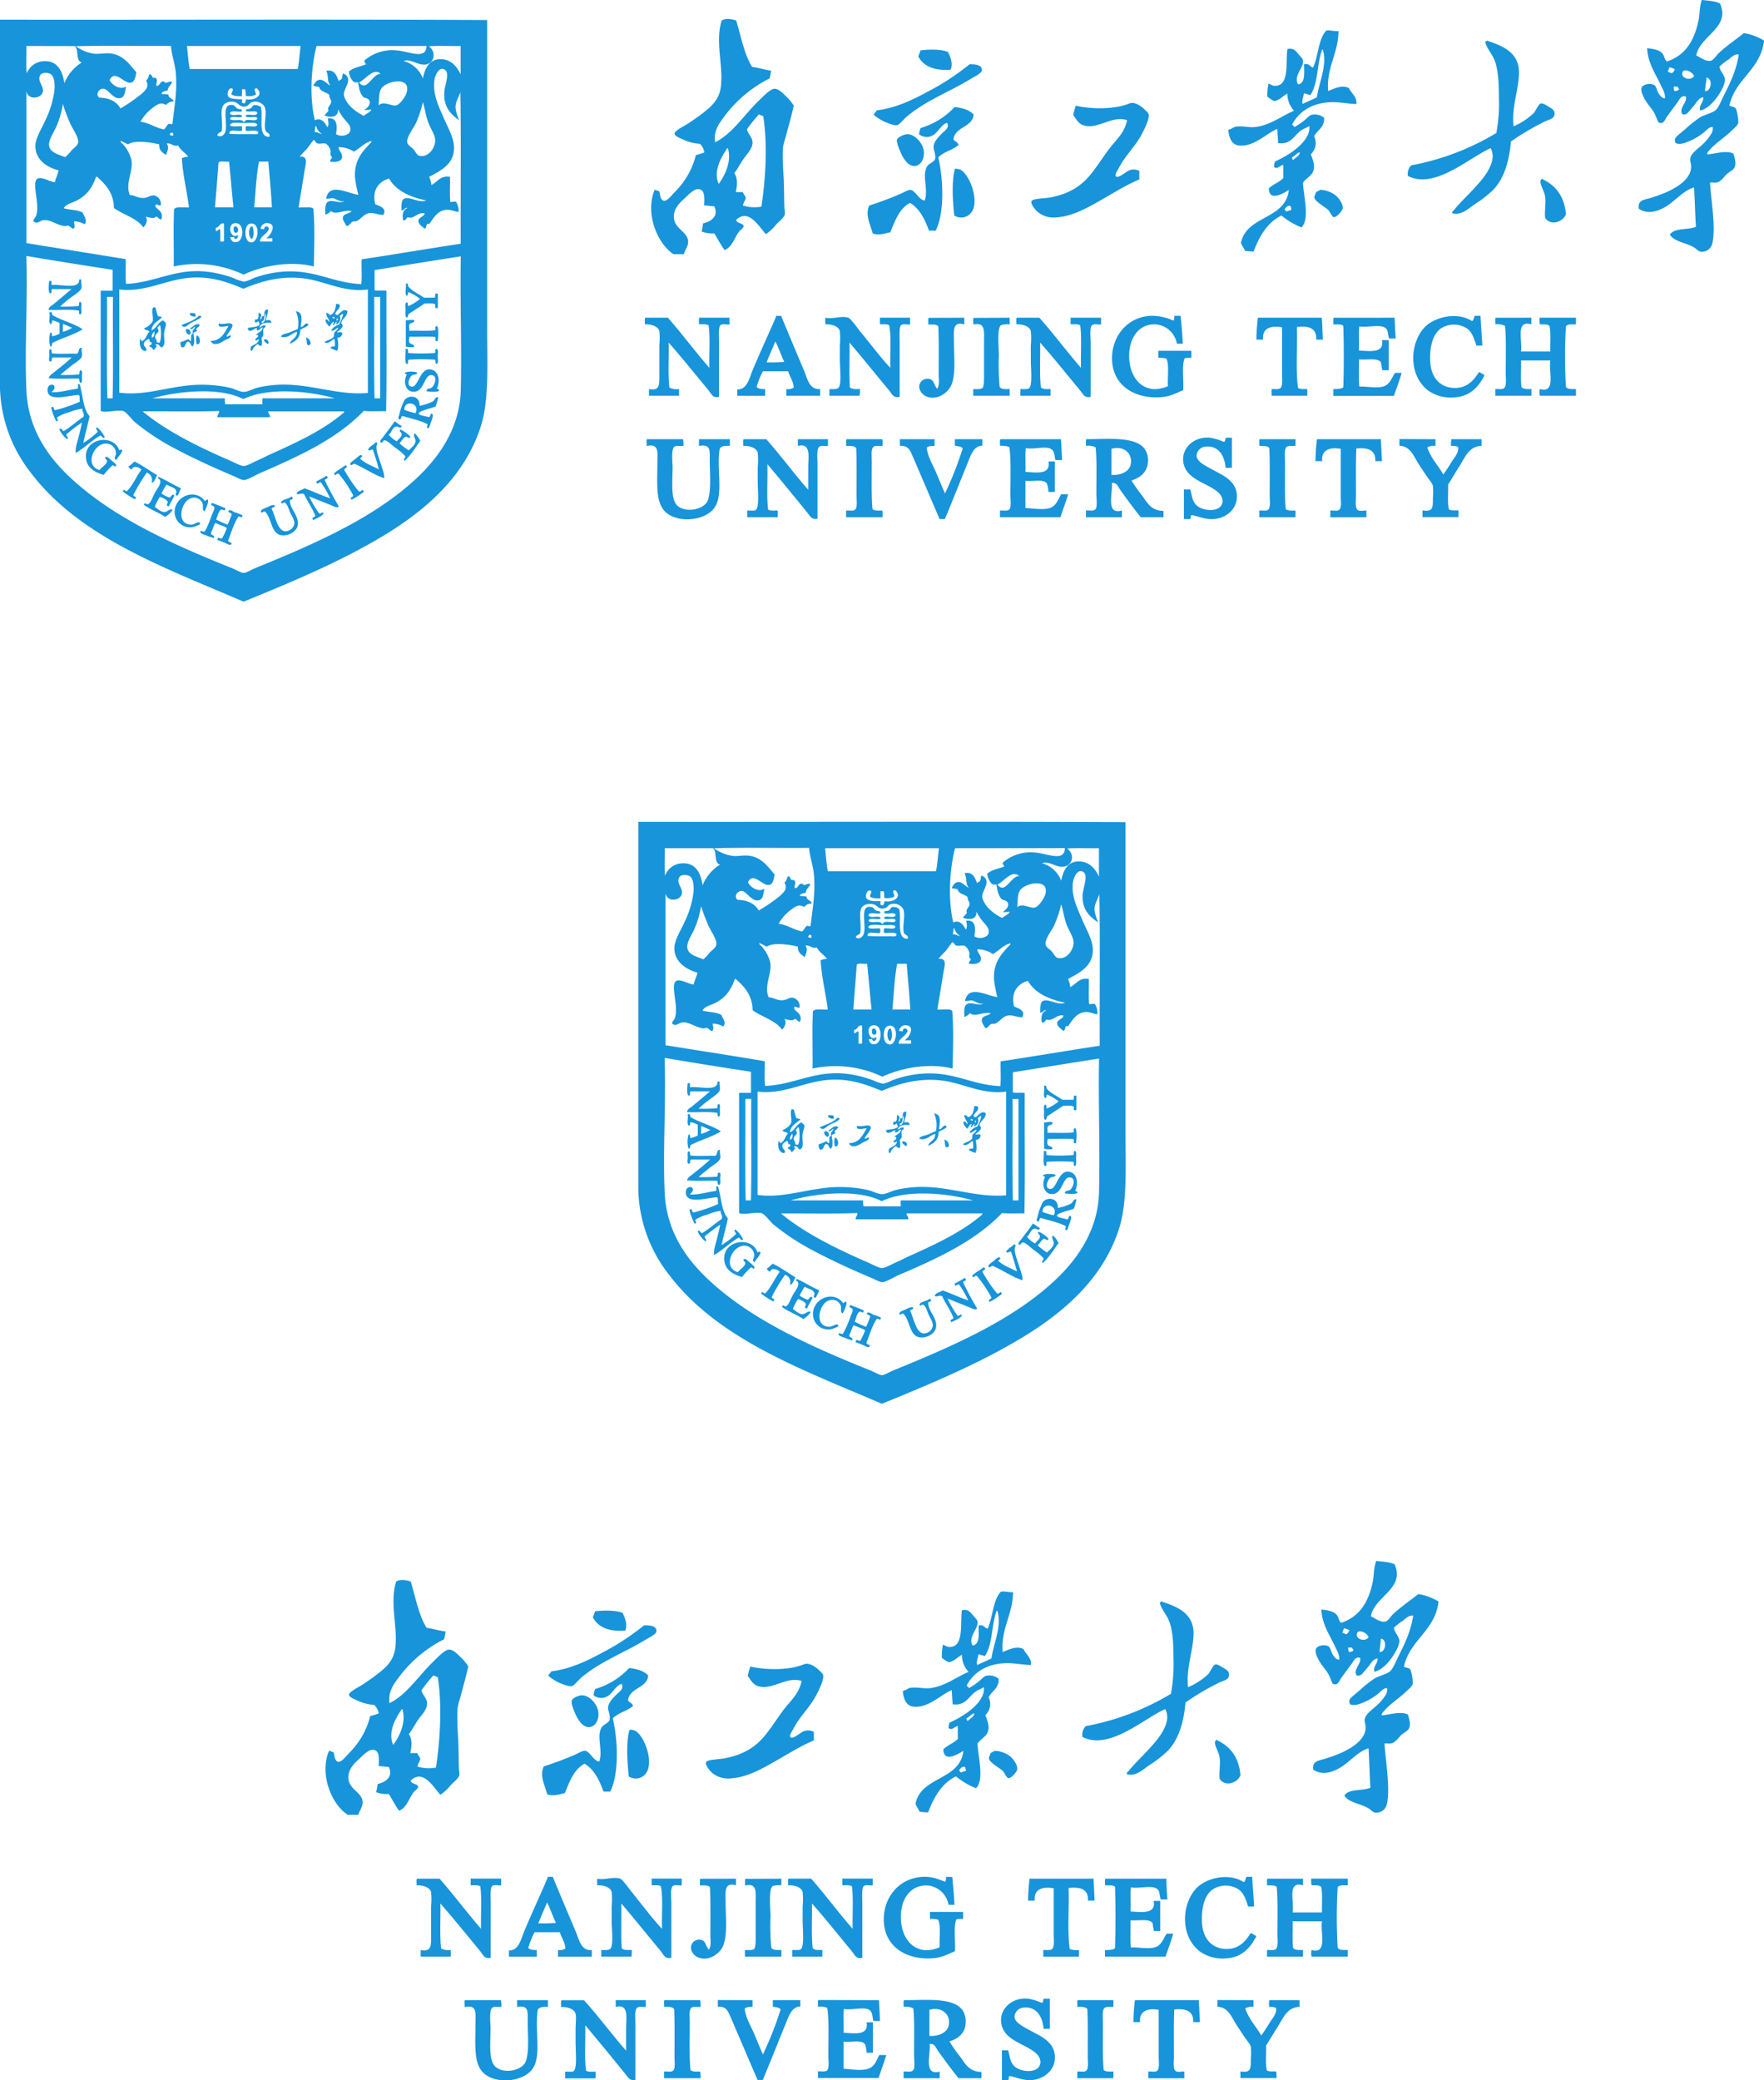 <svg id="图层_1_图像" data-name="图层 1 图像" xmlns="http://www.w3.org/2000/svg" viewBox="0 0 498.68 588.13"><defs><style>.cls-1{fill:#1894da;fill-rule:evenodd;}</style></defs><g id="横向"><path class="cls-1" d="M481,0h.32c1.72.24,3.64.28,4.93,1,3.07,6.88-5.76,9.11-6.72,14.7,1.27.53,2.59,1.76,4.1,1.47.77-.14,1.54-1.47,2.2-2.1C488,13,491,11,493,9.35a16.19,16.19,0,0,1,5.67,2.1v.21c-1.1,8.21-8.07,10.56-9.77,18.17.62.46,1.47.18,1.89,1a13.42,13.42,0,0,1,.63,3.89c-.2.78-1.41,1.75-2.1,2.41-1.95,1.89-4.37,3.35-6,5.26-.27.32-.84.8-.63,1.26,2.29-.15,5.2-1.25,7.36-.21.3,1.19.87,2.59.31,3.88-.33.77-1.8,1.43-2.41,2.1-.89,1-1.52,1.85-2.42,2.11s-1.61-.07-2.1.1c.2,4.54,1.73,12.67.63,17.23a3,3,0,0,1-2.84,2.31c-1,0-1.15-.33-1.78-.84-2.1-1.69-6-1.75-7.36-4,1.22-2,5.15-1.23,7.36-2.21-.25-3.64-.3-7.47-.53-11.13-2.54.7-4.63,3-6.93,4.72-2.06,1.5-5.75,3.4-8.72,1.26-.27-2.51,1.57-2.47,3.36-3,1.49-.48,3-1,4.1-1.47,2.85-1.24,7.17-3.59,7.35-7.15.06-1.2-.42-1.84-.21-2.73.29-1.2,1.76-2.3,2.84-3.25A14.36,14.36,0,0,0,483.66,38a2.92,2.92,0,0,0,.52-2.1c-1.05-.06-1.71.91-2.41,1.47a17.06,17.06,0,0,1-4.94,2.83c-.91.32-2.15.77-3.15.22-.53-1.07.11-1.71.84-2.32s1.42-1.2,2-1.68a32.68,32.68,0,0,1,4.1-3.25c1.3-.75,3-1.07,4.2-1.89,1-.7,1.69-2.66,2.31-3.89,1.88-3.73,3.71-7.34,4.42-12-1.37-.12-2.15.89-2.94,1.47a14.27,14.27,0,0,0-2.53,2c.26,1.43,1.54,2.41,1.58,3.78a7.77,7.77,0,0,1-1,2.84c-1.3,2.48-3.66,5.25-6,5.78-.61-1.32,1.1-2.48.84-3.79-1.32.24-1.89,1.52-2.73,2.53-.39.46-.86,1-1.26,1.47s-.91,1.1-1.89.84c-1.17-1.69,1.51-3.36.94-5.05-1.33-.34-1.74.83-2.2,1.47-1.09,1.52-2,2.7-3.15,4.31-.49.7-.88,2.09-2.1,1.68-.42-.14-.64-1-.85-1.47-.81-2.09-1.7-2.75-2.94-4.62-.56-.86-1.56-2.79-1.26-3.78s2.53-1.53,3.68-.74c.49.33.72,1.64,1.15,2.31s1.1,1.47,1.79,1.37c.12-1.43-.65-2.59-1.15-3.68-1.57-3.36-3.69-6.24-3.89-10.5,1.63.22,3.13.41,4.1,1.26.73.65.72,1.8,1.47,2.52,5.24-1.73,7.71-5.82,8.93-11.45.41-1.9.25-3.93.94-5.88Zm-9.56,20.28c.48.08.73.38,1.26.41.29-.33.67-.59.74-1.15A12.73,12.73,0,0,0,472,19C471.79,19.4,471.65,19.86,471.47,20.28Zm4.1.63c.05,1.28,2.41,2,3.36.63C478.61,20.28,475.49,18.89,475.57,20.91ZM482,25.74c1.84.19,2.26-3.61.42-3.78C482.34,23.3,482.08,24.44,482,25.74Zm-8.62,0a2,2,0,0,0,1.26-.42c0-.4-.33-.51-.42-.84h-1.05A3,3,0,0,0,473.36,25.74Z"/><path class="cls-1" d="M208.11,5.78c1.38,4.5,2.24,9.52,4.51,13.13,1.9.24,3.46.82,5.36,1.05a14.68,14.68,0,0,1-.42,2.21,36.28,36.28,0,0,0-12.92,10.92c-1.48,2-2.92,4-2.52,7.14,4.87-2.36,8.17-7.69,12.29-11.66.75-.72,3.2-3.35,4.41-3.46s2.51,1.24,3.26,2a14,14,0,0,1,2.31,2.73c-.63,3-1.53,6-2.31,9a17.83,17.83,0,0,0-.74,2.94,84.63,84.63,0,0,0,.21,8.61c.12,3,.11,6,.21,8.62a6.43,6.43,0,0,1,.11,1.57c-.2,1-1.81,2.13-2.52,3a13,13,0,0,1-2.84,2.62c-1.86-2-4.9-7.48-8.4-4,.23,1,1.65.8,2.1,1.58,0,.88-.81,1.09-1.26,1.68-1.37,1.77-1.89,4.33-4.1,5.25-1.1-1.46-1.93-3.18-2.94-4.73a8.71,8.71,0,0,1-3.57-.52,19.76,19.76,0,0,0,.42-2.31c2.22-.48,4.51-2,3.15-4.84-1,0-1.81-.22-2.84-.21.07-2.17.34-4.71-1.89-4.62-1.18.05-3,2-3.67,2.63-1.27,1.16-3.08,2.79-3,5.25,0,3.19,3.72,4.1,4,6.62.19,1.74-1,2.73-1.16,3.89h-2.94c-4.51-2.9-8.14-11.49-5.35-18.18.51,0,.74.31,1.26.32.34.71.24,2.46,1.26,2.73s2.4-1.66,3.15-2.42a22.29,22.29,0,0,0,6-10.5,15.43,15.43,0,0,0,2.41-.74,4.62,4.62,0,0,0-1.26-2.42A12.91,12.91,0,0,1,193,39.39c-.8-.35-2.34-.93-2.31-1.68s3-2.23,3.89-2.83c1.51-1,2.77-1.86,3.88-2.73,2.32-1.81,5-3.8,5.36-8,.06-.71.1-1.52.11-2.31,0-5.13-1.55-10.91.1-16.07C205.28,5.09,206.69,5.39,208.11,5.78Zm6.41,26.58a47.64,47.64,0,0,0-3.37,4.2c.36,1.48,1.46,2.06,1.58,3.57.14,1.86-1.64,3.46-2.63,4.94s-1.77,3-2.52,3.88c1,1.34.86,3.47.42,5.36h2c.2.64.67,1,.84,1.68-.22.76-.65,1.31-.84,2.1a10.59,10.59,0,0,0,5.25.32c1.18-7.7,1.77-17.48.53-25.53C215.39,32.67,214.93,32.54,214.52,32.36ZM203.17,52c1.7-2.3,3.71-6.27,2.63-10,0-.08-.09-.12-.21-.1C204,44.33,201.53,48.27,203.17,52Z"/><path class="cls-1" d="M378.4,8.82c-.1,6.47-3.45,10.2-2.95,16.92,1.65-.61,3.86-1.87,5.89-.84.65,1.49,2.36,2.45,2.1,4.51-2.23-.05-4.7-.57-7-.52-5.44.12-9.2,2.6-11.14,6.3.15.31.49.43.63.74a17.23,17.23,0,0,0,2.53-1.68c.79-.59,1.59-1.56,2.31-1.79a4.26,4.26,0,0,1,3.57.84c.1,2.8-1.95,3.44-2.84,5.25a4.27,4.27,0,0,1-.94,5.05c.55,1.47,1.34,3.27.63,4.93-.54,1.27-2.27,2.12-2.84,3.16.14,3.67,2,10.19-.42,12.6a20.84,20.84,0,0,1-5.67-3.36c-4.06,2-6.2,5.85-7.88,10.19a22.71,22.71,0,0,1-2.42-.21c-.33-.79-.83-1.41-1.15-2.21,1.6-7.92,12.57-6.48,13.55-15-1.22.77-5.6,3.54-5.67-.42,1.15-1.19,3-1.73,4.09-2.94V46.64c-1,.1-1.45,1.25-2.52.63-.26-.45.1-1.05.11-1.57,3.37-1.56,7.67-4.07,9.35-7.57a4.81,4.81,0,0,0,.42-2.52c-.72.52-1.54.73-2.31,1.26-2,1.39-2.9,4.14-6.52,3.58,0-1.35-.21-2.6-.21-4-2.86,1.06-6.84,5.4-11.13,4.63-1.81-.33-2.55-2.15-2.73-4.42.89-.07,1.34-.71,2.1-.84,1.87-.3,3.7.27,5.35.11,4.35-.43,7.64-3.19,11.14-4.62a7.06,7.06,0,0,1-1.89-4.84c-1.32.64-2.07,1.85-3.78,2.1a12.43,12.43,0,0,1-1.89-1.26,16.75,16.75,0,0,1,.31-3.67c.79.21,1.06.64,1.89.63,4.13-.05,2.93-6.49,3.47-10.4,1.8-.39,2.35.53,3.15,1.47.41.47,1.18,1.22,1.26,1.68.36,2.12-2.86,4.41-1.36,6.83,2.1-.35,1.66-3.24,1.68-5.68,1.5-.35,1.62.7,2.52.95,1.54-3.22,1.44-8.08,3.78-10.51C376.26,8.51,377.13,8.86,378.4,8.82Zm-8,18.07c-.55-.21-1.19-.34-1.78-.52-.11,1-.72,2.25-.32,3,1-.56,2.78-1.2,4-1.89.5-4,3-9,1.68-13.34,0-.08-.08-.12-.21-.1C372.27,18,372.67,23.76,370.41,26.89Zm-5.15,17.55a1.26,1.26,0,0,0,.32.84c.59-.78,1.7-1,1.89-2.21C366.49,43.28,366.13,44.11,365.26,44.44Zm-2.1,14.7c.22.21.22.62.63.63a11.63,11.63,0,0,1,1.26-.42c.09-.43-.16-.54-.1-.94C364.25,57.76,363.57,58.6,363.16,59.14Z"/><path class="cls-1" d="M427.88,35.72A19.38,19.38,0,0,0,433.55,32c.56-.58,1.35-2.54,2-2.73s1.76.62,2.32.94,1.44.78,1.57,1.58c.27,1.72-1.3,1.94-2.63,2.52A72.79,72.79,0,0,0,427.14,40c-.52,5.72-1.9,10.38-5,13.66a32.43,32.43,0,0,1-5.26,4.1c-1.75,1.19-3.77,3.24-6.3,2.52-.2-.36.26-.64.42-.84,1.61-2.05,3.68-3.94,5.57-6,2.11-2.28,4.54-5,5.25-8a5,5,0,0,0-.42-3.57c-2.95,1.4-5.85,3.45-9,5.25-3.87,2.19-9.57,5.15-14.39,2.62a3.45,3.45,0,0,1,.94-3,71.79,71.79,0,0,0,24.06-9.14,45.64,45.64,0,0,0,.73-10.19c0-3.43-.14-7.13-1.05-9.88-.75-2.28-2.46-3.81-2.83-5.77.28.06.49-.48.63-.21,4.51,1.46,8.85,3.37,8.93,8.82C429.41,25.33,427.26,30.14,427.88,35.72Z"/><path class="cls-1" d="M268,14.71c.64,1.28,1.5,3.3.73,5-4.63.32-7.66-.95-9.14-3.78a16.68,16.68,0,0,0,.63-1.68C262.57,13.93,266.15,13.87,268,14.71Z"/><path class="cls-1" d="M247,32.46c.15-.54.65-.75.84-1.26,5.38-.67,10-2.9,14.18-5.15a70.36,70.36,0,0,0,12.08-7.88c1.14,0,3.59,0,3.47,1.68-.07.91-2.11,1.82-2.73,2.21-6.35,3.93-13,6.23-18.6,11-.67.57-2,2.19-2.52,2.31-1,.23-2.93-.66-3.78-1A14.73,14.73,0,0,1,247,32.46Z"/><path class="cls-1" d="M322.09,48.32v2.42c-3.61,1.48-7.26,3.8-11.14,6s-7.9,4.44-12.39,4.73a7.09,7.09,0,0,1-5.36-1.69c-.69-.65-1.94-2.23-1.58-2.94s3.79-.76,5.26-1c5.47-1.06,8.95-3.3,11.76-6.93,2-2.53,3.48-5,5.25-7.25s4-4.11,4.73-7.67c-4.24-1.5-8.52,2.88-12.5,1.37-1.29-.49-1.9-1.68-2.73-2.84a25.23,25.23,0,0,1,.73-2.63c4.85,1.07,11.21,1,15.13-.63,1.5-.62,3.37.77,4.2,1.58.47.45,1.16,1,1.26,1.47.28,1.36-1.2,4.2-1.68,5.15-2,4-4.67,6.05-6.82,10.19-.34.65-1.19,1.76-.74,2.2.61.62,2.54-1,3-1.26A3.43,3.43,0,0,1,322.09,48.32Z"/><path class="cls-1" d="M269.88,30.25c2.24.25,4.14.84,5.36,2.11-.12,2.76-3.26,3.37-4.73,5a3.42,3.42,0,0,0-.95,1.89c.12.83,1.26.74,1.37,1.79-1.65,1.39-4.2,1.89-5.67,3.46,1.4,6.05,1.84,15.61-.74,20.7h-1.89C261.44,62,260,59,257.27,57.36c-3,1.58-4.24,5-5.57,8.3-1.47.33-3.48,1-5,.31-.56-2.33-2.28-5.27-.94-7.88a91.75,91.75,0,0,0,8.71-3.25c.76-.31,2.23-1.19,2.84-1.16,1.45.07,2.47,2.92,4.1,3,1.13-3.15-.84-6.89.63-9.56.49-.89,2.12-1.36,2.31-2.21.29-1.26-.56-2.62-.42-3.67.16-1.26,1.36-2.47,2.21-3.37s2.44-1.72,1.57-3.15c-2.11.68-2.72,3.84-5.57,4a3.59,3.59,0,0,1-2.31-.73,5.23,5.23,0,0,1,.42-1.79A21.44,21.44,0,0,0,269.88,30.25Z"/><path class="cls-1" d="M256,38c2.31-.48,4.83,2.29,5.15,4.62.43,3.17-2.11,5.72-4.62,3.47a9.56,9.56,0,0,1-1.89-2.94c-.28-.63-1.27-2.8-1.06-3.68C253.76,38.85,255.15,38.21,256,38Z"/><path class="cls-1" d="M270.09,47.69a7.3,7.3,0,0,1,1.26.21c2.49,1,5.41,8.13,3.57,11.66a3.6,3.6,0,0,1-5.15,1.37c-.42-3.89-.8-9.26.11-12.92C270,47.92,269.94,47.72,270.09,47.69Z"/><path class="cls-1" d="M442.69,60.51c-.71,2.29-4.46,3.47-5.89,1.05-.22-2,.3-3.86,0-6-.25-1.88-2.09-4.09-.94-5C439.68,52.31,442.23,55.37,442.69,60.51Z"/><path class="cls-1" d="M372,54.31c.47-.16,1.12-.7,1.47-.63a7.68,7.68,0,0,1,4,1.47c1,.77,2.29,2.58,2.1,3.78-.1.67-1.8,2.73-2.63,2.42-.37-.14-1-1.47-1.36-1.89-.87-.92-3.79-2.4-4-3.57C371.48,55.39,372,54.8,372,54.31Z"/><path class="cls-1" d="M220.82,89.29c1.94,4.71,4.31,10.34,6.51,15.55.86,2,1.41,5.43,4.52,5.15v1.89h-9.56V110a3.13,3.13,0,0,0,2.1-.42c-.14-1.93-1.11-3-1.58-4.62h-7.14a23.89,23.89,0,0,0-1.78,4.41c.41.6,1.41.62,2.41.63v1.89h-7.88v-1.79c2.8.09,3.44-3.26,4.31-5.35,2.07-5,4.66-10.55,6.62-15.13,0-.15,0-.3.1-.32Zm-4.1,13.14a48.72,48.72,0,0,0,5-.11c-.91-1.86-1.58-3.94-2.52-5.78C218.39,98.49,217.5,100.41,216.72,102.43Z"/><path class="cls-1" d="M331.75,90.66a2.27,2.27,0,0,0,.21-1.37h1.79c.27,2.57.5,5.18.63,7.88H332.7a6.63,6.63,0,0,0-5.88-5.46c-4.75-.27-8,3.76-7.57,10,.28,3.86,2.39,8,6.93,8.3a9.52,9.52,0,0,0,4-.84c-.17-2.56.4-5.87-.42-7.78a6.34,6.34,0,0,0-2.31-.21v-2h9.35v2a7.6,7.6,0,0,0-1.9.11c-.89,2.26-.2,6.1-.42,9-2.26,1-3.78,1.82-6.3,2-7.21.52-13.19-3.08-13.76-9.87s3.92-12.79,10.92-13.14A14.74,14.74,0,0,1,331.75,90.66Z"/><path class="cls-1" d="M416.11,90.76c.58-.18.48-1.05.84-1.47h1.58c.13,2.85.39,5.57.52,8.41h-1.68c-.58-1.75-1.08-3.58-2.52-4.73a6.73,6.73,0,0,0-7.67,0c-2.41,1.85-3.1,5.87-2.84,9.56.3,4.11,2.66,6.93,6.52,7.14,3.48.2,5.6-1.76,7.25-4.51a9.06,9.06,0,0,1,1.57.94c-1.62,3.17-4,5.85-8.09,6.2a11.07,11.07,0,0,1-8-2c-5.64-4.49-5-13.68-.63-18C405.84,89.55,412,88.11,416.11,90.76Z"/><path class="cls-1" d="M200.54,104c-.12-3.93.27-8.39-.21-12-.57-.44-1.73-.3-2.73-.32V89.82h8.62v1.89c-.66.16-1.87-.29-2.53.21s-.42,3.49-.42,4.83V112.2c-1.81.4-2.11-.78-3-1.9-3.67-4.42-7.58-9.29-11.24-13.44.1,4.2-.23,8.84.21,12.71a4.6,4.6,0,0,0,2.73.42v1.89h-8.51V110c3.09.59,2.94-1.19,2.94-4.2v-8.2a21.08,21.08,0,0,0,0-4c-.38-1.4-2.45-2-4.1-1.89.07-.6-.13-1.47.11-1.89h6.41C192.84,94.41,196.51,99.38,200.54,104Z"/><path class="cls-1" d="M251.7,104c-.14-4,.33-8.52-.31-12-.54-.45-1.67-.3-2.63-.32V89.82h8.51v1.89c-.65.17-1.88-.3-2.52.21s-.42,3.49-.42,4.83V112.2c-1.8.41-2.13-.79-3.05-1.9-3.68-4.42-7.53-9.23-11.13-13.44.06,4.17-.14,8.61.1,12.6.49.64,1.71.54,2.84.53a6.31,6.31,0,0,1-.11,1.89h-8.51V110c.74,0,2,.12,2.53-.32,1-.87.42-5.74.42-7.87V97.7a23.2,23.2,0,0,0,0-4.1c-.36-1.44-2.45-2-4.1-1.89.07-.6-.14-1.47.1-1.89,2,.49,4.42-.64,6.41,0,.62.2,2.58,2.89,3,3.47C245.81,96.86,248.77,100.89,251.7,104Z"/><path class="cls-1" d="M272.61,89.82v1.89c-3.43-.95-2.94,1.9-2.94,4.62,0,4.57.72,10.46-1.16,13.34-.78,1.21-3.41,3.67-6.62,2.42a3.46,3.46,0,0,1-1.89-2,2.25,2.25,0,0,1,2.21-3c1.93,0,1.59,1.5,2.73,2.83.73-1.11.42-2.71.42-4.2,0-4.3.09-9.26-.1-13.44-.47-.65-1.72-.53-2.84-.53.07-.6-.14-1.47.1-1.89Z"/><path class="cls-1" d="M285.43,89.82v1.89a6.13,6.13,0,0,0-2.42.21c-1.26.8-.63,6.62-.63,8.51a69.27,69.27,0,0,0,.21,8.93c.41.74,1.67.64,2.84.63v1.89h-10.3V110c.59,0,2.16.14,2.63-.32s.42-2.67.42-4.09v-9c0-3.06.44-5.58-3.05-4.83.07-.6-.14-1.47.11-1.89Z"/><path class="cls-1" d="M305.6,104c-.13-3.93.26-8.39-.22-12-.57-.44-1.73-.3-2.73-.32V89.82h8.62v1.89c-.66.16-1.88-.29-2.52.21-.79.61-.42,3.49-.42,4.83V112.2c-1.82.4-2.12-.78-3.05-1.9-3.68-4.41-7.55-9.31-11.24-13.44.1,4.17-.22,8.76.21,12.6.46.63,1.63.54,2.73.53v1.89h-8.51V110c.63-.06,1.91.15,2.42-.21,1.05-.75.52-5.77.52-7.88V97.7a21.42,21.42,0,0,0,0-4.1c-.37-1.42-2.44-2-4.09-1.89.06-.6-.14-1.47.1-1.89h6.41C297.9,94.4,301.57,99.37,305.6,104Z"/><path class="cls-1" d="M373.67,89.82c.16,2,.19,4.15.31,6.2h-1.89c.21-3.22-2.08-4-5.46-3.57.19,5.65-.39,12.08.32,17.22.56.42,1.65.31,2.62.32v1.89H359.49V110c.76-.11,2.1.27,2.62-.42s.32-2.75.32-4.1V92.55c-3.14-.61-5.71.25-5.36,3.47h-1.89a57.55,57.55,0,0,1,.42-6.2Z"/><path class="cls-1" d="M394.26,89.82c.07,2,.14,4,.31,5.88h-1.89c-.41-1.22-.17-2.39-1.05-3-1.53-1.14-4.95,0-7.35-.42-.25,2.06,0,4.58-.11,6.82,2.87.14,7.28.91,6.52-2.94h1.89v8.51h-1.79c-.15-.75-.31-1.51-.42-2.31-1.05-1.26-4.07-.55-6.2-.74.07,2.53-.13,5.32.11,7.67,2.31-.08,4.79.53,6.72,0s2.43-2.47,3.36-3.88h1.89c-.64,2.25-1.44,4.37-2.2,6.51H376.92V110c1.16,0,2.28,0,2.84-.53.18-5.53.17-11.79,0-17.33-.51-.58-1.77-.4-2.84-.42.07-.6-.13-1.47.11-1.89Z"/><path class="cls-1" d="M432.92,89.82v1.89c-4.62-1.36-2.44,4.56-2.94,7.67h8.3c-.09-2.36.2-5.11-.21-7.14-.45-.64-1.64-.54-2.74-.53a6.69,6.69,0,0,1-.1-1.89h10.29v1.89c-1.12,0-2.36-.12-2.83.53a141.72,141.72,0,0,0,0,17.12c.41.74,1.67.64,2.83.63v1.89H435.33a3.57,3.57,0,0,1,0-1.89c4.69,1.36,2.38-5.21,2.95-8.09H430c.06,2.45-.14,5.18.1,7.46.43.73,1.67.64,2.84.63v1.89H422.73V110c.67-.07,1.89.16,2.41-.21.84-.6.53-2.81.53-4.1,0-4.41.16-10.08-.21-13.55a4.44,4.44,0,0,0-2.73-.42c.07-.6-.14-1.47.1-1.89Z"/><path class="cls-1" d="M345.94,124.91c.57,0,.33-.86.63-1.16h1.68v8.51h-1.79c-.19-3.18-1.9-6.36-5.57-6a2.75,2.75,0,0,0-2.62,2.52c0,1.81,2.77,3,4.51,4,3,1.65,7.4,3.32,6.83,8.41-.34,3.05-3.2,5.37-6.62,5.57-2.24.12-3.88-.68-6.09-1.16-.4.13-.17.88-.42,1.16h-1.79v-8.41h1.79c.51,1.64.48,3.29,1.79,4.52,1.87,1.75,7.25,2.17,7.35-1.26a3.53,3.53,0,0,0-.84-2c-2.43-2.71-8.29-3.61-9.88-7.56-1.76-4.4,2-8.81,7.25-8.3A16.91,16.91,0,0,1,345.94,124.91Z"/><path class="cls-1" d="M182.89,124.17h10.19a6.31,6.31,0,0,1,.11,1.89c-1.05.12-1.92-.19-2.52.21-1,.66-.53,4.64-.53,5.88,0,3.5-.48,7.73.74,10,1.67,3.11,8.13,2.29,9.24-.74,1-2.83.53-7.51.53-11.35,0-2.79.29-4.53-3.05-4v-1.89h8.72v1.89c-1.27-.08-2.35,0-2.84.74-1,5.66,1.13,12.89-1.47,16.7s-10.64,4.58-14.07,1.05c-2.66-2.73-2.1-8-2.1-13.45,0-3.11.62-5.82-3.05-5C182.86,125.47,182.65,124.59,182.89,124.17Z"/><path class="cls-1" d="M228.49,138.46v-6.31c0-3.05.87-7-2.94-6.09v-1.89h8.51v1.89c-.65.14-1.79-.24-2.42.21-.85.62-.53,3.36-.53,4.73v15.65c-1.65.36-2.07-.72-2.94-1.78-3.67-4.54-7.62-9.36-11.24-13.66.13,4.21-.26,8.95.21,12.82.56.45,1.75.28,2.73.31v1.89h-8.61v-1.89c.55-.09,1.76.16,2.31-.1,1.18-.57.63-5.82.63-7.88v-4.21a21.63,21.63,0,0,0,0-4.2c-.39-1.41-2.49-2-4.1-1.89.07-.59-.13-1.47.11-1.89h6.41C220.72,128.78,224.4,133.82,228.49,138.46Z"/><path class="cls-1" d="M249.39,124.17c.23.44.05,1.28.11,1.89-.69.11-2-.19-2.52.21-.83.6-.53,2.82-.53,4.1,0,4.41-.16,10.08.21,13.55.55.51,1.66.44,2.73.42.23.44.05,1.28.11,1.89H239.2v-1.89c.6-.1,1.73.17,2.31-.1,1-.47.63-2.7.63-4,0-4.45.09-10.17-.1-13.55-.46-.69-1.66-.65-2.84-.63.07-.59-.14-1.47.11-1.89Z"/><path class="cls-1" d="M264.2,124.17v1.89c-.86,0-1.78,0-2.2.53.23,2.37,1.49,4.41,2.42,6.51s1.78,4.29,2.73,6.41a100.1,100.1,0,0,0,5-12.71c-.37-.65-1.43-.6-2.21-.84v-1.79h7.78V126c-2.53,0-3.4,3-4.21,5-2.12,5.2-4.4,11-6.4,15.76h-1.47c-2.37-5.44-5.09-11.89-7.67-17.86-.72-1.66-1.26-3-3.58-2.84v-1.89Z"/><path class="cls-1" d="M299.92,124.17c.17,1.9.22,3.91.32,5.88h-1.89c-.29-1.26-.2-2.28-1-2.94-1.43-1.24-5,.06-7.35-.42-.25,2,0,4.52-.11,6.73,3.1.15,7.17.93,6.52-2.95h1.78v8.62h-1.78a9.21,9.21,0,0,0-.42-2.31c-.88-1.51-4-.56-6.1-.84v7.67c2.21.13,5,.63,6.94,0,1.75-.59,2.36-2.45,3.15-3.89h2c-.69,2.21-1.48,4.33-2.2,6.51H282.69v-1.89c.68-.1,2,.2,2.53-.21.77-.6.42-3,.42-4.2,0-4.4.23-10.27-.32-13.55a5.69,5.69,0,0,0-2.63-.32c.07-.59-.13-1.47.11-1.89Z"/><path class="cls-1" d="M319.88,135.83a36.63,36.63,0,0,0,2.94,4.2c1.53,2.11,2.57,4.36,6.1,4.42v1.78h-6.41c-2-2.41-3.85-5-5.78-7.67-.55-.76-1-2.29-2.42-2,.35,2.7-1.85,9.13,2.84,7.77v1.89H307v-1.89c.79-.12,2.19.32,2.73-.42s.21-3,.21-4.31c0-4.21.16-9.8-.21-13.13a4.6,4.6,0,0,0-2.73-.42c.07-.59-.14-1.47.11-1.89,7.74,0,17.38-1.26,17.43,6C324.53,133.38,322.48,135,319.88,135.83Zm-.21-4.62c.58-3.21-2.23-5.31-5.46-4.31v7.36C316.85,134.42,319.28,133.35,319.67,131.21Z"/><path class="cls-1" d="M366.21,124.17c.07.32,0,1.25,0,1.89-.73.09-2-.19-2.52.32-.73.66-.42,2.9-.42,4.2,0,4.36-.16,9.94.21,13.34.54.51,1.66.44,2.73.42.07.32,0,1.25,0,1.89H356v-1.89c.61-.1,1.73.18,2.31-.1,1-.47.63-2.72.63-4,0-4.4.08-9.91-.1-13.55-.49-.67-1.66-.65-2.84-.63.07-.59-.14-1.47.1-1.89Z"/><path class="cls-1" d="M390.37,124.17c.11,2.06.19,4.15.32,6.2H388.8c.13-3.11-2-3.91-5.36-3.57-.19,3.53-.11,8.8-.11,13.34,0,1.17-.29,3.43.42,4s1.85.08,2.53.21v1.89h-10.2v-1.89c.63-.1,1.72.18,2.32-.1,1-.47.63-2.65.63-3.89V126.9c-3.06-.57-5.58.31-5.26,3.47h-1.89a54.77,54.77,0,0,1,.42-6.2Z"/><path class="cls-1" d="M405.81,124.17v1.89a3.66,3.66,0,0,0-2.31.42c1,3.09,3.07,5.06,4.52,7.67.85-1.16,1.64-2.43,2.42-3.68s1.93-2.37,1.78-4c-.34-.46-1.21-.39-2-.42a6.69,6.69,0,0,1,.1-1.89h8.51v1.89c-3.55.12-4.59,3.13-6.2,5.68-1.19,1.87-2.3,3.75-3.25,5.25.1,2.31-.24,5.06.21,7,.53.44,1.66.29,2.62.31.23.44,0,1.28.11,1.89H402.14v-1.89c3,.49,2.94-.81,2.94-3.47a19.94,19.94,0,0,0,0-3.46c-.18-.8-1.29-2-1.89-2.94s-1.23-1.84-1.89-2.84c-1.65-2.48-2.44-5.4-5.68-5.57v-1.89Z"/><path class="cls-1" d="M0,5.57c45.88.07,92-.14,137.72.1V93.08c0,9.75.58,20-1.78,27.41-4.53,14.25-15.69,23.79-27.42,30.89-12.22,7.39-25.88,13.09-39.61,18.7h-.1c-22.32-9.61-46.36-18.18-60.2-36.56A40.56,40.56,0,0,1,0,109.88ZM7.46,13c.07,2.55-.14,5.39.1,7.77A5.34,5.34,0,0,1,12,17.33c4.1-.45,5.7,2.64,6.19,6.2a12.33,12.33,0,0,1,4.94-5.88c-1.83-.38-.76-3.66-2-4.62Zm19.43,2.2c1.34.1,2.74-.24,4.21-.1,3.72.34,5.58,3.17,7.45,5.35-.27,1.37-.47,2.81-1.68,2.95-1.86.21-4.46-3.88-5.88-.74.72,1.41,3,2.9,4.62,1.79-.21,1.41-.36,3-1.47,3.25-2.16.55-3.47-2.56-4.94-2.62-1.21-.05-2.29,1.59-1.15,2.52,2.94.07,4.91,1.11,6,3.05a44.63,44.63,0,0,0,6.09-4.21c1.11-1.06,2.12-2,1.16-3.67.54-.37.67-1.15.94-1.79.62,0,.7.64,1,1,.47,0,.93,0,1,.32.37.63-.24,1.48,0,2,1-.06.9-1.12,1.78-1.26.66-.15.55.62,1.05.32.46,0,1.24-.62,1.58-.11-.37.83-1.14,1.24-1.26,2.31-.65.26-1.63.19-1.68,1.05a8.08,8.08,0,0,1,1.89.11c0,1.12,1.35,1,1.47,2a2.42,2.42,0,0,0-2.1.95c-1.53-.83-2.25-.24-3.26.42a13.08,13.08,0,0,0-4,4.31c2.56.38,4.18,1.7,6.62,2.2.59-.39.77-1.19,1.36-1.57.45-.1.75.27,1.05,0,.53-4.58,1.41-9.42.95-14.5-.23-2.54-1.21-5.17-1.37-7.56-8.93.07-18.14-.14-26.89.1A11.63,11.63,0,0,0,26.89,15.23Zm26-1.89c.21,2.11.39,4.24.74,6.2H84.15c.46-2,.52-4.38.84-6.51H53C52.82,13,52.83,13.19,52.84,13.34ZM89.5,13a.48.48,0,0,1-.1.31C87.9,19.48,87.49,27.67,89,34c1.84-.9,2.91.76,3.57,2,.52-.82.19-1.71.11-2.52,2.73-.34,2.68,2.19,2.31,4.41,1.32.92,3.67.4,4-.84.4-1.54-1-2.51-1.79-3.57a15.79,15.79,0,0,1-1.68-2.62c.31,2.38-2.14,2.46-3.78,1.78.35-.49.78-.9,1.16-1.36-.56-.94.72-1.59.73-2.53,0-.71-.62-1-.52-1.89-.8-.88-2.53-.84-2.84-2.2-.43-.31-1.37-.11-1.68-.53.5-.76.9-1.51,1.78-1.57,1.32-.1,2.18,1.41,3,1.57-1-1.24-.41-2.7-1.15-4.1,2.36-.5,3,1.4,3.57,3.05,0-.61.68-.44.84-.84s.09-1.17.42-1.47c3.23,1.49-.29,4.44.21,6.3.68,2.55,3.23,4.51,5.57,5.68.61-.56,2.2-1.22,2.1-1.79a7.47,7.47,0,0,1-2,.11c1.67-.86,2.61-3.05,0-3.47-1.1-.9-1.46-2.53-1.68-4.31a3.52,3.52,0,0,1-1.26-.1,5,5,0,0,1-1.37-2.94c1.17-1.07,3.08-1.41,4.73-2,.24-.37-.5-.51-.31-1.16a12,12,0,0,1,9.14-2.83c3.46.23,8.3,2.79,8.4-1.26Zm30.15,5.25c-1.74,0-3.85-1.72-5.56-1a8,8,0,0,1,5.46,4.94c.56-3,1.88-5.48,5-5.46,2.87,0,4.65,2.05,5.67,4.31V13c-3,.07-6.23-.14-9,.1C123.52,14.66,122.86,18.36,119.65,18.28Zm6,7.35c.18-1.73,1.51-5,.11-5.88-1.81-1.16-3,2.1-3,3.47C122.46,27,124,30,125.33,33.09c1.06,2.55,2.87,5.59,3,8.2.35,5.09-3.86,7-7,8.71a6.4,6.4,0,0,1,.63,2.32c1.63-.83,2.62-2.84,5.26-2.32.07,2.35-.14,5,.1,7.15A7.79,7.79,0,0,1,128.9,57a4.71,4.71,0,0,1,.73,2.94c-1.28-.2-2.23-.73-3.46-.63-2.45.21-3.59,2.31-4.73,3.89-.14.15-.46.1-.74.11-.19.47-.19,1.14-.63,1.36-.7-.63-1.89-1.31-1.78-2.31s1.95-1.24,1.68-2.1c-2.09-.23-2.92,1.78-4.73,1.16-.36.29-.66,1.12-1.26.84-.38-1.48,0-3.09,1.16-3.37-.54-.54-.83.72-1.68.53.08-1.43-.08-2.84.84-3.26,1.53-.7,4.2,1.35,6.19.53-4.56-1-8.46-2.67-10.5-6.2-2.85.79-4.92,3.25-3.89,7.25,1.14.54,3.31,1,2.31,3-1.68,0-2.55-.6-3.78-.52-1.76.11-2.54,1.8-3.89,2.31-.36.14-.72,0-1,.11C99,63,98.78,64,97.91,63.87c-.36-.78-1-1.51-1-2.31.14-1.29,1.76-1,2.52-1.89-2.35-.45-4.37,1.23-5.88,0a3.24,3.24,0,0,1-1.57,1c0-1.3-.25-3.17.84-3.68,1.27-.59,3.1.66,4.62-.1-1.52.25-2.43-.7-3.26-.84-.58-.1-1.36.25-2,.1.88-4.61,5.94-1.56,9.13-1.05a35.83,35.83,0,0,1-.94-4.83c-.32-4.82,2-7.3,4.1-9.56.19-.21.63-.49.52-.84-2.1.56-3.24,2.08-4.94,3A7.88,7.88,0,0,0,95.7,41.6c0,1,1.21,1.76,1,2.94s-1.94,1.37-3.36,1.16c-.06-.69.47-.78.52-1.37-.75-.31-.3-1.25-.42-1.78a3.38,3.38,0,0,0-1.26-1.9c-.69-.31-1.69.13-2.42-.1s-.47-.82-1.15-.95c-.66.8-1.2,1.7-1.89,2.53a17.87,17.87,0,0,0-2,2.2c2.59-.34,1.66,2.13,1.37,4-.56,3.52-1.22,7.47-1.68,10.3,1.39.14,3.44-.36,4.2.42.42,5,.21,11.13.1,16.28-6.9-1.72-14.85-.09-19.85,2.31a31,31,0,0,0-19.75-2.31c.07-5.36-.14-11,.1-16.18.68-.9,2.76-.39,4.21-.52-.57-4.66-1.77-9.23-2-13.87a3.64,3.64,0,0,1,1.79-.42c-.62-1-2.26-1.88-2.84-3.25-1.37.46-1.86-.69-3.26-.53.77,1,.25,2.15-.21,3.26-.92-.7-2-1.23-1.89-3-2.41-.6-7-1.28-8.82,0-.7-.35-1.41-.69-2.1-1-.1.46.46.72.73,1a10.81,10.81,0,0,1,2.31,4.31c.66,3.26-1.84,6.7-.42,10,1.36.05,2.29.91,3.89.84,1,0,2-.82,2.84-.73a2.4,2.4,0,0,1,2,2.83c-.67.18-1.1-.63-1.47-.1-.29.82,1.35,1.35,1.68,2.41a2,2,0,0,1-.1,1.69c-.68-.1-.82-.73-1.47-.84-.64.9-2.24,0-2.94.1.83.76.06,2.45-.64,2.94-1.9-2.68-5.64-3.53-8.29-5.46-.06-4-2.12-6.43-4.21-8.3-.24-.22-.51-.66-.84-.53-1.16,3.39-3,5.68-6.09,7-1.12.5-2.47.81-3.05,1.89,1.71.51,4,.4,5.36,1.26.29.84,1.47,2.21.53,3.26a6.92,6.92,0,0,0-2.94-.84c-.13.65.48,1.57-.21,2.1-.58,0-.9-.71-1.48-.84-.27-.06-.73.14-1,.11-2.09-.2-4.11-1.94-6-1.68-1.08.14-1.77,1.29-2.84.31,0-.72.5-.87.73-1.47,1-2.58-.43-6.87-.21-9.24.3-3.09,3.68-.46,5.57-.32.23-1.24.82-2.13,1-3.36C13,47.24,10,45,10,41.29c0-2.41,2.09-5.42,3-7.67a26.39,26.39,0,0,0,2.41-8.3c.13-1.83-.13-3.64-1-4.31-.75-.54-2.49-.56-2.94.11-1.17,1.72,1,3.14.63,4.83-.43,2-4.23,2.44-4.62-.21v43c9.35,1.51,18.75,3,28.05,4.52.07,2.31-.14,4.9.1,7,7.82-.32,13.15-4,21.43-3.57a31.49,31.49,0,0,1,9.14,2,11.38,11.38,0,0,0,2.84.95,12.83,12.83,0,0,0,2.63-1,30.45,30.45,0,0,1,9.13-1.89c8.6-.38,13.42,3.25,21.33,3.57.24-2.14,0-4.73.11-7,9.4-1.41,18.59-3,28-4.41-.07-14.25.14-28.79-.1-42.86-.4,1.33-1.39,2.65-1.37,4.41a12.31,12.31,0,0,0,1.05,3.57C127.26,32.22,125.21,30,125.64,25.63Zm-24.16-2.31c2.26,2.87,3.61-2.33,6.09-2.41C105.7,18.92,103.09,22.69,101.48,23.32Zm10.4,6.51C113,29.69,114.7,27.29,115,26c1.12-4.5-5.71-3.13-7.14-1.05-.84,1.22-.64,3.08-.84,4.83C108.38,28.46,110.65,30,111.88,29.83ZM64.4,27c.33,1.1,2.54,1,4,1.05.1.32-.23,1.06.21,1.05.74.49.86-.54.94-1.05,2.69.5,5.18-1.34,2.95-3.15,0,.19-.36.06-.42.21-.35.59.37.93.21,1.68a4.56,4.56,0,0,1-2.84.31,6.26,6.26,0,0,0-.11-1.78,1.18,1.18,0,0,0-.94,0v1.89c-1.16,0-2.34,0-2.94-.53-.07-.7.54-1,.31-1.57C64.76,24.49,64.16,26.22,64.4,27ZM75,36.77c-.47-1.79.56-4.87-.21-6.62a3.1,3.1,0,0,0-3.57-1.26c-.62.17-.84.82-1.37,1.05-1.74.74-2.23-.59-3.26-1s-2.81-.18-3.46.84c-1,1.54-.11,3.94-.42,7.15-.22.66-1.22.54-1.26,1.36C62.65,39,63.54,38,63.77,37c.59-2.65-1.39-8.08,2.2-7.25.46.11.64.67,1.16.95s1.29,0,1.26.73c-.85.49-3.17-.51-3.36.63.34,1,2.71-.05,3.36.63V33c-.85.48-3.17-.51-3.36.63.71.83,3.34-.27,3.78.84.54,0,.43-.55.94-.53.92-.24,2.86.55,3-.52-.45-.82-2.65.12-3.26-.53v-.31c.83-.47,3.07.47,3.26-.63-.29-1-2.65,0-3.26-.63,0-.72.7-.32,1.26-.63s.62-.84,1-.95a2.57,2.57,0,0,1,2,.52c.71,2.83-1,8.58,2.41,8.41C76.45,37.48,75.24,37.66,75,36.77Zm42.54-1.89c-.58,1.25-2.62,3.79-2.41,5.35.1.81,1.13,1.31,1.68,1.9s1,1.68,1.68,1.89c2.37.71,4.8-2.16,4.52-4.73-.16-1.38-1.41-3.16-2-4.83-.67-1.91-1-4.24-1.47-5.57A31.89,31.89,0,0,1,117.55,34.88ZM16,35.61c-.72,1.77-2.41,4-2.1,5.68.35,1.92,2.73,2.39,4.51,3.15a14.05,14.05,0,0,0,1.89-2c.64-.63,1.69-1.29,1.79-2.21.17-1.46-1.47-3.61-2.21-5.25a52.15,52.15,0,0,1-2.1-5.57A26.42,26.42,0,0,1,16,35.61Zm53.36-.84c-1.81,0-4.36-.46-4.3.74.74.44,2.28.1,3.36.21-.07.39.13,1-.11,1.26-1.13.3-3.61-.74-3.46.84,1.81.17,4.54.12,6.51.1.6,0,1.62.27,1.68-.52-.48-.85-2.43-.24-3.57-.42.07-.39-.14-1,.1-1.26,1-.23,3,.52,3.16-.53C72.28,34.49,70.76,34.77,69.33,34.77ZM89,37.4c.88-.14,1.47.56,2,.42a3,3,0,0,1-1.57-2.1h-.32C89.17,36.39,88.93,36.75,89,37.4Zm-41,.73a1.57,1.57,0,0,0,.94.21C49.16,37.21,48.14,37.28,48,38.13ZM61.77,46c-.29,4.23-.65,8.38-1,12.61H66c-.47-4.26-.78-8.67-1.26-12.92C63.8,45.87,62.17,45.33,61.77,46Zm11.45-.31c-.8,4-.94,8.59-1.36,12.92h5c-.23-4.39-.65-8.59-1-12.92ZM61,64.4v.94c.54,0,.92-.69,1.27-.52v3.46c.35,0,.85.08,1.05-.1v-5C62,62.93,62.1,64.28,61,64.4Zm6,4c1.93-.36,2-4.87.11-5.25-3.29-.69-2.09,4.93.21,3.25,0,.64-.19,1.08-.74,1.16-.33,0-.43-.34-.52-.63a2.16,2.16,0,0,1-1,.1C65.56,68.63,66.33,68.52,67,68.39Zm3-.32c3,2.39,4.14-5.69.63-4.83C69,63.66,69.17,67.34,70.07,68.07Zm6-4.93a1.76,1.76,0,0,0-2.31,1.57,3.81,3.81,0,0,1,1,.11.67.67,0,0,1,1.26-.42c.41,1.28-2.76,2.52-2.42,3.88h3.47v-.94H75.22C76.34,66.82,78.33,63.65,76.06,63.14ZM7.46,72.7c.4,12.84-.53,25.55,0,37.6.49,11.2,6.27,19.06,12.71,25,12.09,11.16,28.61,18.6,45.38,25.31,1.09.44,2.68,1.38,3.36,1.37s2.19-.93,3.26-1.37c16.85-6.87,33.48-14.12,45.49-25.31,6.1-5.69,12.34-13.94,12.6-25.11.3-12.17-.21-24.7,0-37.71-8.16,1.25-16.25,2.58-24.37,3.88v5.68c.89.3,2.48-.1,3.36.21-.07,11.31.14,22.9-.1,34-2-.05-4.78.12-6.3-.1C95.25,124.1,84.5,129,73.54,133.73c-1.34.58-3.55,2-4.73,2a10.57,10.57,0,0,1-2.31-.95c-5.54-2.34-11.1-4.85-16.08-7.46a68.12,68.12,0,0,1-12.18-7.88c-1.09-.92-2.5-3-3.47-3.25-1.76-.41-4.81.62-6.3,0v-34h3.36V76.27Q19.61,74.41,7.56,72.38C7.44,72.4,7.45,72.55,7.46,72.7Zm79,6.09c-6.76-1-12.66.71-17.65,2.84-4.17-1.74-8.66-3.42-14.29-3.16-7.51.36-13,4.24-20.8,3.37V111c6.22.85,11.75-1,17.65-1.79a37.08,37.08,0,0,1,13.66.42c1.18.29,2.75,1.16,3.88,1.16s2.63-.87,3.79-1.16a31.66,31.66,0,0,1,4.3-.73c9.78-1,17.71,3,27,2.2V81.84C97.44,82.74,92.23,79.67,86.46,78.79ZM30.25,84.25c.07,9.42-.14,19.12.11,28.36h1.47c.25-9.34,0-19.15.11-28.67H30.36C30.24,84,30.25,84.1,30.25,84.25Zm75.54,0c.07,9.42-.14,19.12.1,28.36h1.58V83.94h-1.58C105.77,84,105.78,84.1,105.79,84.25Zm-37,28.58c-6.79-3.47-18.28-2.28-25.74-.22H63.56a8.3,8.3,0,0,0,.1,1.69H74.17c.06-.53-.14-1.33.1-1.69H94.65C87.14,110.48,75.7,109.45,68.81,112.83Zm-28.47,3.46c6.58,5.53,15.84,10.08,24.58,13.87,1.08.47,3.12,1.58,4,1.58s2.78-1.09,3.89-1.58c1.38-.61,2.72-1.31,3.78-1.79,7.2-3.23,14.74-6.73,20.28-11.45.13-.11.5-.37.42-.63H75.85c-.19.42.73,1.13.42,1.68H61.46c-.09-.77.67-1.18.42-1.78C55.45,116.43,46.6,116.22,40.34,116.29Zm25.74-52C66,65.16,66,66,67,65.76,67.81,65.11,66.93,63.28,66.08,64.29Zm5.15,3.26c.72-.67.54-2.52.21-3.47C70.13,63.66,70.12,67.38,71.23,67.55Z"/><path class="cls-1" d="M22.38,79H23c-.19.94.25,1.7,0,2.52s-2.33,2.13-3,2.63a24.79,24.79,0,0,0-3,2.52,51,51,0,0,0,5.15-.11c.37-.15,0-1.07.42-1.15.67-.12.42,1,.42,1.68s.22,1.76-.32,1.78-.15-.82-.42-1.05c-2.45-.45-5.72-.09-8.51-.21,0-.88,1-1.25,1.47-1.68,1.65-1.36,3.36-2.8,5-4.2-1.18,0-3.91,0-5.46,0-.36.13-.06.92-.31,1.16h-.42c-.42-.71-.22-2.59-.11-3.47h.42c.46,0,.06.93.32,1.15C17,80.27,22.63,82,22.38,79Z"/><path class="cls-1" d="M114.72,80.15H115c.52,0,.22.77.53.95,1.13,1.31,2.92,2,4.3,3.05h3c.36-.13.06-.92.32-1.16h.63v4.1h-.53c-.43,0-.12-.66-.21-1-.58-.5-1.92-.25-2.94-.31-1.53,1-3,2-4.52,2.94-.33.26-.07,1.12-.73,1-.38-.39-.21-1.36-.21-2.21s-.25-1.81.31-2,.15.9.53,1a13.13,13.13,0,0,0,3.25-2,12.67,12.67,0,0,0-3.15-1.89c-.48,0-.07,1-.63,1C114.33,83.13,114.9,81.27,114.72,80.15Z"/><path class="cls-1" d="M14,88.24h.42c.39,0,.19.66.42.84,2.61,1.56,6,2.32,8.51,4-2.49,1.64-5.83,2.43-8.51,3.88-.25.27,0,1.08-.63,1a7.34,7.34,0,0,1,0-3.89c.71-.18.27.78.63,1a7.4,7.4,0,0,0,2-.74v-3a7,7,0,0,0-1.89-.73c-.53,0,0,1-.63,1-.7-.36-.13-2-.32-2.84Zm3.78,5.57a9.27,9.27,0,0,0,2.63-1.15c-.92-.31-1.67-.79-2.63-1.06Z"/><path class="cls-1" d="M117.13,90.55c0,.91-1,.53-1.36,1.16-.25.47,0,.91-.11,1.79,2.39-.07,5,.13,7.25-.11.4-.09,0-.94.32-1.15h.42c.41,1,.21,3.07.1,4.2h-.42c-.45,0,0-.93-.31-1.16-2.22-.24-4.87,0-7.25-.1a3.36,3.36,0,0,0-.11,1.47c.26.86,1.38.48,1.47,1.36-.24.26-1.85.12-2.41,0,0-2,0-5.44,0-7.46C115.48,90.58,116.45,90.26,117.13,90.55Z"/><path class="cls-1" d="M23.11,98.33c-.19.92.27,1.69,0,2.52s-2.41,2.11-3.05,2.63c-1.2,1-2.18,1.73-3,2.52a51,51,0,0,0,5.15-.11c.48-.1,0-1.21.63-1.15s.31,1,.31,1.68.17,1.56-.21,1.78c-.75.13-.29-1-.73-1.15-2.77-.07-5.82.14-8.41-.11.11-.8.92-1.23,1.47-1.68,1.64-1.33,3.44-2.7,5-4.2H15c-.62,0-.1,1.15-.73,1.15s-.32-1.12-.32-1.78-.23-1.64.32-1.68.11,1,.52,1.15c2.07.24,4.59,0,6.83.11C22.56,99.88,21.93,98.2,23.11,98.33Z"/><path class="cls-1" d="M114.61,98.64h.63c.2.26,0,.88.21,1.16a51.66,51.66,0,0,0,7.36,0c.53,0,0-1.07.52-1.16.72,0,.42,1.32.42,2.1s.24,2-.31,2.11-.12-1-.53-1.16a51.52,51.52,0,0,0-7.35,0c-.4.09,0,.94-.32,1.16h-.42C114.34,101.86,114.75,100,114.61,98.64Z"/><path class="cls-1" d="M123.54,109.78c0,.39.76.08.53.73-.71.42-2.59.22-3.47.11-.1-.88.9-.69,1.36-1,.92-.5,2-3.58-.1-3.57s-1.93,5.43-5.57,4.62c-1.52-.33-2.35-2.58-1.36-4.62.08-.47-.64-.14-.42-.73a5.83,5.83,0,0,1,3.46,0c-.16.73-.83.47-1.36.73-.85.42-2,3.21-.11,3.26s2.35-6.27,6-4.62C124.06,105.45,124.4,107.74,123.54,109.78Z"/><path class="cls-1" d="M25.32,117.66c-.53,2.59-1.23,5-1.79,7.56a20.06,20.06,0,0,0,4.1-3.15c-.08-.59-.82-.84-.21-1.26a7.21,7.21,0,0,1,2.2,2.84c-.65.55-.69-.41-1.26-.53-2.48,1.47-4.44,3.47-6.93,4.94-.2-1.36.37-2.86.74-4.31s.72-2.92,1-4.31a50.48,50.48,0,0,0-4.42,3.37c0,.69.86.91.21,1.36a7.21,7.21,0,0,1-2.2-2.84c.65-.55.69.41,1.26.53,2-1.18,3.63-2.74,5.57-4,.38-1.09-.62-1.76-.21-2.31a12.73,12.73,0,0,0-3.79,1,11.05,11.05,0,0,0-3.46,1.47c0,.44.27.56.21,1-.22,0-.28.07-.42.1a14.29,14.29,0,0,1-1.47-4c.22.05.28-.07.42-.1.48.08.25.86.73.94a42.49,42.49,0,0,0,7-2.41c-.29-.91.15-1.29-.31-1.9-2.55,0-9.22,2.35-8.83-1.68a1.22,1.22,0,0,1,1.58-1.15c.9.67.07,1.62-.53,2,2.24.27,5.08-.66,7.46-.94a1.82,1.82,0,0,0,0-1.26c.15-.06.54.12.53-.11C23.5,111.85,23.43,115.6,25.32,117.66Z"/><path class="cls-1" d="M118.6,114.72a12.91,12.91,0,0,0,3.79-1.26c.6-.42.67-1.34,1.47-1.16a11.89,11.89,0,0,1-.74,2.63c-.78.36-1.77.53-2.63.84s-1.77.5-2.2,1.15c.61.68,1.93.66,2.83,1,.69,0,.37-1,.95-1,0,.09,0,.1.11.11.44.33,0,1.32-.22,2s-.53,1.46-.73,2c-.22,0-.28-.07-.42-.11-.44,0,.2-.57,0-1-2-1.08-4.65-1.58-7-2.31-.55.08-.29,1-.84,1,0-.09,0-.1-.1-.1-.47-.2-.11-.9,0-1.26a15.72,15.72,0,0,1,1.47-4.1C115.46,111.51,118.78,111.79,118.6,114.72Zm-4.3,1.15a21.9,21.9,0,0,0,3.15.95C118.94,113.92,114.21,112.86,114.3,115.87Z"/><path class="cls-1" d="M111.56,119.13c.74.35,1.22,1,2,1.26-.25,1-1,.11-1.58.21-1.06.18-1.26,1.71-2.1,2.31a8.55,8.55,0,0,0,2.32,1.89c.34-.66,1.36-1.19,1.36-2,0-.63-.83-.76-.42-1.37a7.78,7.78,0,0,1,2.84,2c-.13.8-.82.07-1.26,0-.84.39-1.15,1.3-1.79,1.89a16.81,16.81,0,0,0,2.63,2c.6-.67,1.75-1.43,1.89-2.52.11-.87-.82-1.61-.21-2.31a7.09,7.09,0,0,1,1.57,2.21c-1.44,1.88-2.63,4-4.41,5.56-.61-.42.17-.64.21-1.26a15.66,15.66,0,0,0-2.84-2.41c-.77-.59-2.38-2.13-3-2.1s-.6.83-1.16.63c-.37-.55.34-1.09.63-1.47C109.26,122.23,110.54,120.66,111.56,119.13Z"/><path class="cls-1" d="M33.72,127.32c.44-.18.49-.4.84,0-.13.93-1.22,1.79-1.68,2.73-.94-.37-.1-1.11-.1-1.89a2.79,2.79,0,0,0-2.42-2.73c-3.82-.46-6.67,6.25-2.21,7.46.44-.69,2.08-1.64,2.1-2.52,0-.59-.83-.6-.42-1.16.5-.26,1.18.52,1.69.95s1.3,1,1.36,1.47c-.4.54-.5,0-1.05-.11a24.21,24.21,0,0,0-2.52,2.74c-2.64-.74-4.79-2.14-5-4.73C23.72,123.81,32.12,122.52,33.72,127.32Z"/><path class="cls-1" d="M106.73,125.33c-.86,1.29.26,3.64.84,5.56.49,1.61,1.15,3.07,1.05,4.31-2.84-.9-5.55-2.85-8.4-4.1-.42.08-.65.34-1,.42-.73-.53.61-1.26,1.26-1.78s1.35-1.34,1.79-1-.4.54-.42,1c1.41,1.31,3.44,2,5.25,2.94-.5-1.92-1.08-3.76-1.68-5.57-.74-.08-1,.58-1.37,0,.44-1,1.58-1.29,2.21-2.1C106.54,125,106.48,125.29,106.73,125.33Z"/><path class="cls-1" d="M44.44,134.36c-.46.7-.64,1.68-1.37,2.1,0-.1-.13-.08-.21-.1a2.15,2.15,0,0,0-1.36-2.73,49.84,49.84,0,0,0-3.79,6.3c0,.52.73.32.74.84a.45.45,0,0,0-.21.42,19,19,0,0,1-3.57-2.31.3.3,0,0,0,.21-.32c.36-.26.52.41,1,.32,1.68-1.71,2.65-4.14,4.09-6.1-.59-.71-2.33-1.31-2.73,0a2,2,0,0,1-.94-.84A18,18,0,0,0,38,130.47C40.32,131.61,42.3,133.07,44.44,134.36Z"/><path class="cls-1" d="M98.12,131.94c-.24.32-.66.47-.84.84a40.87,40.87,0,0,0,4.2,6.2,1.42,1.42,0,0,0,1-.52c.19.12.22.41.42.52a16.57,16.57,0,0,1-3.58,2.31.27.27,0,0,0-.21-.31c.07-.49.72-.41.74-.95a34.52,34.52,0,0,0-4.1-6.09c-.65-.19-.79.55-1.15.32-.09-.09-.07-.29-.21-.32.85-1,2.23-1.55,3.25-2.42C98,131.48,97.91,131.84,98.12,131.94Z"/><path class="cls-1" d="M92.66,134.89c0,.52-.7.42-.85.84a76.58,76.58,0,0,0,4,7.45c-.62.54-1.48-.06-2.1-.31-2-.79-4.3-1.73-6.31-2.52a30.64,30.64,0,0,0,2.84,4.83c.56.13.76-.5,1.15-.21,0,.12,0,.19.11.21-.7.95-2,1.3-3,1.89a.46.46,0,0,0-.21-.42c.06-.5.74-.38.84-.84-.84-2.24-2.2-3.95-3.15-6.09-.76-.5-1.61.3-2.1-.11,0-.82,1.53-1.05,2.21-1.57,2.45.9,4.76,2,7.25,2.83a28.94,28.94,0,0,0-2.63-4.51,1.58,1.58,0,0,0-1,.42c-.23-.09-.13-.5-.42-.53.87-.64,2-1,2.84-1.68C92.54,134.44,92.38,134.88,92.66,134.89Z"/><path class="cls-1" d="M44.75,134.78c2.27,1,4.18,2.27,6.41,3.26a12.86,12.86,0,0,1-1,2.1c-1-.11-.18-.74-.32-1.26-.28-1.14-1.81-1.22-2.73-1.89a21.33,21.33,0,0,0-1.47,2.52,9.25,9.25,0,0,0,2.21,1.15c.65-.14.7-1.19,1.47-.63-.45,1.13-1.14,2-1.58,3.15-.2,0-.26-.22-.52-.2-.19-.27.19-.67.21-1.06-.4-.83-1.36-1.08-2.21-1.47a14.09,14.09,0,0,0-1.47,2.84c.77.5,1.64,1.41,2.63,1.47s1.53-1.09,2.41-.63a6,6,0,0,1-2.1,2c-1.91-1.28-4.28-2.09-6.09-3.47a.29.29,0,0,0,.21-.32c.32-.24.52.34,1.05.21.82-.5,1.16-1.79,1.89-3.15s2.63-3.4.84-4.2A.45.45,0,0,0,44.75,134.78Z"/><path class="cls-1" d="M57.88,141.61c.49,0,.59-.74.95-.21.18.68-.74,2.61-1,3.15-.75-.23-.34-1.51-.53-2.1a2.55,2.55,0,0,0-3.36-1.58c-2.73.82-4.36,7.39.11,7.46,1,0,1.8-1,2.52-.52.11.56-.64.69-1,.84a4.32,4.32,0,0,1-6.2-4C49.48,140.2,55.16,138,57.88,141.61Z"/><path class="cls-1" d="M82.78,140.87c-.08.45-.77.28-.84.74.08,2.43,2.74,4.28,2.21,7-.3,1.55-2.38,2.92-4.42,2.73-3.2-.3-2.85-4.93-4.83-6.72-.51-.16-.76.48-1.05.21-.45-.7.88-1.06,1.58-1.37s1.86-1,2.2-.52-.78.44-.84.94c.92,1.44,1.57,6.18,3.78,6.3a2.53,2.53,0,0,0,2.63-2.1c.1-1.08-.73-2.2-1.15-3.15s-.71-2.19-1.48-2.83c-.47-.12-.82.42-1,.2-.6-1,2.17-1.22,2.74-1.89C82.66,140.37,82.66,140.68,82.78,140.87Z"/><path class="cls-1" d="M59.88,142.14c1.29.53,2.62,1,3.89,1.57a2.13,2.13,0,0,0-.21.63,5.56,5.56,0,0,0-1-.31c-.9.53-1,1.92-1.47,2.83a24.24,24.24,0,0,0,3.26,1.47c.44-.88.78-1.88,1.15-2.83,0-.66-1-.38-.94-1.05.45-.57,1.27.17,1.89.42a9.57,9.57,0,0,1,2.1.84c0,.25-.19.23-.11.52-.51.09-.54-.3-1-.21-1.34,1.88-2,4.47-2.94,6.73,0,.54.67.52,1,.84-.22.93-1.29.14-1.89-.11-.77-.31-1.59-.67-2.21-.84a2.33,2.33,0,0,0,.21-.63c.46,0,.59.32,1.16.21a20.3,20.3,0,0,0,1.36-2.94c-.93-.65-2.24-.91-3.26-1.47-.53.87-.81,2-1.26,2.94,0,.67,1.31.5.84,1.36a14.15,14.15,0,0,1-2.1-.73c-.61-.24-1.51-.4-1.78-1,.1,0,.08-.13.1-.21.34-.26.59.27,1.16.1.77-1,1.52-3.32,2.2-5,.43-1.07,1.17-2.15-.31-2.41C59.64,142.46,59.91,142.44,59.88,142.14Z"/><path class="cls-1" d="M44,87a13,13,0,0,0,.63,2.31c.27.25.94.11,1.15.42-1.09,1.12-2.75,1.67-2.94,3.68,1.41-.62,1.79-2.27,3.26-2.84a4.51,4.51,0,0,1,.84.85c0,.82-.41,1.55-.53,2.62-.19,1.81.64,3.66-.84,4.2-.45-.32-.72-1.23-1.57-.84-.12.39.39.17.31.53-.35.34-.49.91-1,1A1.35,1.35,0,0,0,42.23,98c-.08-.67.88-.31.63-1.15,0-.23-.37,0-.52-.11a1,1,0,0,0-.32-.94c-.73.4-1.41.8-1.37,1.57s1.25,1.18.53,1.89c-1.52-.11-1.84-1.79-1.58-3.36.46-.1.19.52.53.53,1.18-.4,1.27-1.88,2.1-2.63-.22-.62-1.37-.31-1.47-1a4.75,4.75,0,0,0,2.42-2c.18-1.37-.39-2.88.1-3.88C43.62,86.82,43.77,87,44,87Zm.52,5.78a2.08,2.08,0,0,1,.32.74c-.14.64-.89.93-1,1.57s.65,1,.42,1.68c.34,0,.45.19.84.11.58-1.18.47-3.4.21-4.83-.13,0-.14-.14-.31-.11C45.07,92.37,44.54,92.31,44.54,92.76ZM43,95.49c.52-.19.91-1.35.52-1.78C43.22,94.19,42.69,94.79,43,95.49Z"/><path class="cls-1" d="M83.62,88c2.14.21,1.63,2.47,1.37,4.42.71.16,1-.91,1.78-1,.1.18.39.17.42.41-.53.73-1.64.88-2.31,1.48,0,2.26-1.35,3.19-2.94,3.88.16-1.21,2.12-1.51,2-3.36-1.32.18-2.43,2-4.52,1.37.26-.82,1.46-.82,2.31-1.16s1.67-.72,2.42-1A8,8,0,0,0,83.62,88Z"/><path class="cls-1" d="M55.15,88.56c0,.31.26.76.11.94-.87.06-1.75-.29-1.58-.94C54.2,88.36,54.51,88.61,55.15,88.56Z"/><path class="cls-1" d="M56.94,89.5c-.4.79-2.14,1.26-3.15,1.9-.83.51-1.49,1.62-2.52.52C53,91.15,55,90.63,56.2,89.29,56.53,89.28,56.84,89.29,56.94,89.5Z"/><path class="cls-1" d="M65.76,91.92C65.5,93.3,64.5,94,64,95.07c.39.32.65-.39,1.26-.21,0,.83-1.13,1-1.79,1.37-.91.52-1.55,1.19-3.15,1-.25-.28-.66-.4-.74-.84,3-.1,3.87-2.3,5-4.2-.71-.11-3.16.83-2.73-.74C63.41,92,65.12,90.73,65.76,91.92Z"/><path class="cls-1" d="M56.52,91.92a5,5,0,0,1-1.05,1c-.12.39.26.3.21.63l-1,.53c.11,1.12.61,3.26-.32,3.88-.51-.33-.45-1.23-1.15-1.36-1,.14-.51,1.8-1.89,1.57A2.81,2.81,0,0,1,51,96.75a13.14,13.14,0,0,0,2.1-.84c.41,0,.45.46.84.53.29-.72-.31-1.91.63-2.1-.41-.89.38-1.33.63-1.89-.4-.27-.92,1.17-1.47.42C54.51,92.49,55.44,91.05,56.52,91.92Z"/><path class="cls-1" d="M53.89,94.34c-.21,0-.2.28-.42.31a1.4,1.4,0,0,1-.94-1.47C53.2,92.68,54,93.38,53.89,94.34Z"/><path class="cls-1" d="M55.57,94.86c1.09,0,1.41,2.86,0,2.42A6,6,0,0,1,55.57,94.86Z"/><path class="cls-1" d="M86.46,95.39a1.82,1.82,0,0,1,1.36,1.89c-.25.13-.38.38-.84.31C86.6,97.07,86.77,96,86.46,95.39Z"/><path class="cls-1" d="M75.64,97.28c-.36-.42-1-.55-1-1.26C75.36,95.53,76.5,96.77,75.64,97.28Z"/><path class="cls-1" d="M95,85.93c.43,0,.87,0,1,.21,0,.12,0,.19.1.21C96,87.53,95,87.76,94.76,88.77a1,1,0,0,0,.63.31c.86-.54,1.55-1.94,2.83-1.15,0,1.71-1.5,2-1.78,3.47,1.26,1-.64,1.95-1.16,2.52.25.2,1.24-.25,1.47.21a1.29,1.29,0,0,1-1.36,1.36c.18,1,.45,2.85-.11,3.68a7.75,7.75,0,0,1-1.89-.84c.16-.4.76-.37,1.26-.42a9.33,9.33,0,0,0-.1-2.1c-.86.28-1.66,1.67-2.84.94C92.52,96.06,94,96,94.44,95c-.27-1.43,1-1.34,1.16-2.31-.48-.06-1.22,1.08-2,.73a4.15,4.15,0,0,1,2.21-1.68A8.69,8.69,0,0,0,97,88.77c-.59-.07-.58.47-1,.52a1.65,1.65,0,0,1-1,2.42c0-.3.19-.44.21-.74-.51.16-.54.8-1,1-.28-.32.23-.47.11-1-.67.22-.75,1-1.26,1.37-.36-.57-1.21-1.16-1-2,.75-.15.71.48,1,.74.15-.89-.91-1.47-.84-2.63.57,0,.75.37,1.05.63C94.48,88.74,94.85,87.46,95,85.93Zm-1,3.89c.18.09.26.29.63.21C94.68,89.58,94,89.46,93.92,89.82Zm1.36.84c0-.2.3-.19.21-.53-.13,0-.14-.13-.31-.1C95.24,90.21,95.05,90.65,95.28,90.66Z"/><path class="cls-1" d="M75.74,87.51c.11,1.33-.54,1.9-.52,3.15.62-.34,1.5-.24,1.47.63-1.67-.13-3,.07-3.36,1.26.65-.09.74-.73,1.68-.52.24.56-.38.51-.53.94-.28.82.37,2-.52,2.42,0,.86.28,1.76-.11,2.41-.53,0-.69-.36-1-.52a3.59,3.59,0,0,0-1.57,1.89c-.68.14-.4-.85-.32-1.16.73-.67,2-.74,2.21-2-.16-.24-.63.48-1,.1,0-.75.94-.46.74-1.36-.13-.32-.41.15-.53-.11.61-.71,1.76-.9,1.89-2.1-.7.14-.76.92-1.68.84v-.63c-.83.15-1.08.88-2.21.74-.19-.19-.24-.53-.42-.74,1.17-.34,2.83-.18,3.47-1.05a2.62,2.62,0,0,1-.31-.84c-.44,0-.58.5-1.05.21v-.74c1.16.19,1-.91,1.05-1.89.44,0,.53.31.73.53,0,.56-.31.74-.21,1.36.36-.13.38-.59.42-1,.19,0,.22.13.42.11C74.85,88.72,74.56,87.38,75.74,87.51ZM74,90.76a.69.69,0,0,1-.11.53c1,.27,1.47-1.93,1.05-2.73C74.6,89.25,74.87,91,74,90.76Z"/></g><g id="纵向"><path class="cls-1" d="M389,441.31h.32c1.72.24,3.64.28,4.93.95,3.07,6.88-5.76,9.11-6.72,14.7,1.27.54,2.59,1.76,4.1,1.48.77-.15,1.54-1.48,2.2-2.11,2.14-2,5.1-4.07,7.15-5.67a16.19,16.19,0,0,1,5.67,2.1V453c-1.1,8.21-8.07,10.56-9.77,18.18.62.46,1.47.17,1.89.94a13.42,13.42,0,0,1,.63,3.89c-.2.78-1.41,1.75-2.1,2.42-2,1.88-4.37,3.34-6,5.25-.27.32-.84.8-.63,1.26,2.29-.15,5.2-1.25,7.36-.21.3,1.2.87,2.59.31,3.89-.33.76-1.8,1.42-2.42,2.1-.88.95-1.51,1.84-2.41,2.1s-1.61-.07-2.1.1c.2,4.54,1.73,12.67.63,17.23a3,3,0,0,1-2.84,2.31c-1,0-1.15-.33-1.79-.84-2.09-1.69-6-1.75-7.35-4,1.22-2,5.15-1.23,7.35-2.21-.24-3.63-.3-7.47-.52-11.13-2.54.7-4.63,3.05-6.93,4.73-2.06,1.49-5.75,3.39-8.72,1.26-.27-2.51,1.57-2.48,3.36-3.05,1.48-.47,3-1,4.1-1.47,2.85-1.24,7.17-3.59,7.35-7.14.06-1.21-.42-1.85-.21-2.74.28-1.2,1.76-2.3,2.84-3.25a14.85,14.85,0,0,0,2.94-3.26,2.92,2.92,0,0,0,.52-2.1c-1.05-.06-1.71.92-2.41,1.47a17.32,17.32,0,0,1-4.94,2.84c-.91.31-2.15.76-3.15.21-.53-1.07.11-1.71.84-2.31l2-1.69a33.62,33.62,0,0,1,4.1-3.25c1.3-.75,3-1.07,4.2-1.89,1-.7,1.69-2.65,2.31-3.89,1.88-3.73,3.71-7.33,4.42-12-1.37-.12-2.15.89-2.95,1.48a14.51,14.51,0,0,0-2.52,2c.26,1.43,1.54,2.41,1.58,3.78a7.71,7.71,0,0,1-1.05,2.84c-1.3,2.48-3.66,5.26-6,5.78-.61-1.32,1.1-2.48.84-3.78-1.32.23-1.89,1.51-2.73,2.52-.39.47-.86,1-1.26,1.47s-.91,1.1-1.89.84c-1.17-1.69,1.51-3.35.94-5-1.33-.34-1.74.82-2.2,1.47-1.09,1.51-2,2.69-3.15,4.3-.49.7-.88,2.09-2.11,1.68-.42-.13-.63-.95-.84-1.47-.81-2.09-1.7-2.75-2.94-4.62-.56-.85-1.56-2.79-1.26-3.78s2.53-1.53,3.68-.74c.49.34.72,1.64,1.15,2.32s1.1,1.46,1.79,1.36c.12-1.43-.65-2.58-1.15-3.68-1.57-3.36-3.69-6.23-3.89-10.5,1.63.22,3.13.41,4.09,1.26.74.65.73,1.8,1.48,2.52,5.24-1.73,7.71-5.82,8.93-11.45.41-1.9.25-3.93.94-5.88Zm-9.56,20.28c.48.08.73.39,1.26.42.29-.34.67-.6.74-1.16a11.08,11.08,0,0,0-1.47-.52C379.78,460.71,379.64,461.17,379.46,461.59Zm4.1.63c.05,1.28,2.41,2,3.36.63C386.6,461.6,383.48,460.21,383.56,462.22Zm6.41,4.83c1.84.19,2.26-3.61.42-3.78C390.32,464.61,390.07,465.75,390,467.05Zm-8.62,0a2,2,0,0,0,1.26-.42c0-.4-.33-.51-.42-.84h-1.05A3,3,0,0,0,381.35,467.05Z"/><path class="cls-1" d="M116.1,447.09c1.38,4.5,2.24,9.52,4.51,13.13,1.9.25,3.46.82,5.36,1a14.68,14.68,0,0,1-.42,2.21,36.49,36.49,0,0,0-12.92,10.92c-1.48,2-2.92,4-2.52,7.15,4.87-2.37,8.17-7.69,12.29-11.66.75-.72,3.2-3.36,4.41-3.47s2.51,1.24,3.26,2a13.47,13.47,0,0,1,2.31,2.73c-.63,3-1.53,6-2.31,9a17.83,17.83,0,0,0-.74,2.94,84.82,84.82,0,0,0,.21,8.62c.12,3,.11,6.05.21,8.61a7,7,0,0,1,.11,1.58c-.2.94-1.81,2.12-2.52,2.94a13,13,0,0,1-2.84,2.62c-1.86-2-4.9-7.48-8.4-4,.23,1,1.65.8,2.1,1.58,0,.88-.81,1.09-1.26,1.68-1.37,1.77-1.89,4.33-4.1,5.25-1.1-1.45-1.93-3.18-2.94-4.73a8.55,8.55,0,0,1-3.57-.52,19.76,19.76,0,0,0,.42-2.31c2.22-.48,4.51-2,3.15-4.83-1,0-1.81-.23-2.84-.21.07-2.18.34-4.72-1.89-4.63-1.18.05-3,2-3.68,2.63-1.26,1.16-3.07,2.79-3,5.25,0,3.19,3.72,4.11,4,6.62.19,1.75-1,2.73-1.16,3.89H98.34C93.83,510.28,90.2,501.68,93,495c.51,0,.74.31,1.26.32.34.71.24,2.46,1.26,2.73s2.4-1.66,3.15-2.42a22.29,22.29,0,0,0,6-10.5,14.43,14.43,0,0,0,2.41-.74A4.55,4.55,0,0,0,105.8,482a13.3,13.3,0,0,1-4.83-1.26c-.8-.36-2.34-.93-2.31-1.68s3-2.24,3.88-2.84c1.52-1,2.78-1.86,3.89-2.73,2.32-1.81,5-3.8,5.36-8,.06-.71.1-1.52.1-2.31,0-5.13-1.54-10.91.11-16.07C113.27,446.4,114.67,446.7,116.1,447.09Zm6.4,26.58a51.06,51.06,0,0,0-3.36,4.2c.35,1.48,1.46,2.06,1.58,3.57.14,1.87-1.64,3.46-2.63,4.94s-1.77,3-2.52,3.89c1,1.33.86,3.46.42,5.35h2c.2.64.67,1,.84,1.68-.22.77-.65,1.32-.84,2.11a10.59,10.59,0,0,0,5.25.31c1.18-7.7,1.77-17.48.53-25.53C123.38,474,122.92,473.85,122.5,473.67Zm-11.34,19.64c1.7-2.3,3.71-6.27,2.63-10,0-.08-.09-.12-.21-.1C111.94,485.64,109.52,489.59,111.16,493.31Z"/><path class="cls-1" d="M286.39,450.14c-.1,6.46-3.45,10.19-2.95,16.91,1.65-.61,3.86-1.87,5.89-.84.65,1.49,2.36,2.45,2.1,4.52-2.23-.06-4.7-.58-7-.53-5.44.12-9.2,2.6-11.14,6.3.15.31.49.43.63.74a17.23,17.23,0,0,0,2.53-1.68c.79-.59,1.59-1.56,2.31-1.79a4.26,4.26,0,0,1,3.57.84c.1,2.8-2,3.44-2.84,5.26a4.25,4.25,0,0,1-.94,5c.55,1.48,1.34,3.27.63,4.94-.55,1.26-2.27,2.11-2.84,3.15.14,3.67,2,10.19-.42,12.6a20.84,20.84,0,0,1-5.67-3.36c-4.06,2-6.2,5.85-7.88,10.19a22.71,22.71,0,0,1-2.42-.21c-.33-.79-.83-1.41-1.15-2.2,1.6-7.93,12.56-6.49,13.55-15-1.22.77-5.6,3.55-5.67-.42,1.15-1.19,2.95-1.73,4.09-2.94V488c-1,.1-1.45,1.25-2.52.64-.26-.46.1-1.06.11-1.58,3.37-1.56,7.67-4.07,9.35-7.56a4.85,4.85,0,0,0,.42-2.53c-.72.52-1.54.74-2.31,1.26-2,1.4-2.9,4.14-6.52,3.58-.05-1.35-.21-2.6-.21-4-2.86,1.06-6.84,5.4-11.13,4.63-1.81-.33-2.55-2.15-2.74-4.42.9-.07,1.35-.71,2.11-.84,1.87-.3,3.7.27,5.35.11,4.35-.43,7.64-3.19,11.14-4.62a7.05,7.05,0,0,1-1.89-4.83c-1.32.64-2.07,1.85-3.78,2.1a13.22,13.22,0,0,1-1.89-1.26,16.2,16.2,0,0,1,.31-3.68c.79.21,1.06.64,1.89.63,4.13-.05,2.93-6.49,3.47-10.4,1.8-.39,2.35.53,3.15,1.47.41.48,1.18,1.22,1.26,1.68.36,2.12-2.86,4.42-1.37,6.83,2.11-.34,1.67-3.24,1.69-5.67,1.5-.35,1.62.69,2.52.94,1.54-3.22,1.44-8.08,3.78-10.5C284.25,449.82,285.12,450.17,286.39,450.14Zm-8,18.06c-.55-.21-1.19-.34-1.78-.52-.11,1-.72,2.25-.32,3.05,1-.56,2.78-1.21,4-1.89.5-4,3-9,1.68-13.35,0-.08-.08-.12-.21-.1C280.26,459.28,280.66,465.07,278.4,468.2Zm-5.15,17.55a1.26,1.26,0,0,0,.32.84c.59-.78,1.7-1,1.89-2.21C274.48,484.59,274.12,485.42,273.25,485.75Zm-2.1,14.71c.22.2.22.62.63.63a8.46,8.46,0,0,1,1.26-.42c.09-.44-.16-.54-.1-.95C272.24,499.08,271.56,499.91,271.15,500.46Z"/><path class="cls-1" d="M335.86,477a19.29,19.29,0,0,0,5.68-3.68c.56-.58,1.35-2.54,2-2.73s1.76.62,2.31.95,1.45.77,1.58,1.57c.27,1.72-1.3,1.94-2.63,2.52a71.76,71.76,0,0,0-9.66,5.68c-.52,5.72-1.9,10.37-5,13.65a32.32,32.32,0,0,1-5.26,4.1c-1.75,1.19-3.77,3.25-6.3,2.52-.2-.36.26-.64.42-.84,1.61-2,3.68-3.94,5.57-6,2.1-2.28,4.54-5,5.25-8a5.05,5.05,0,0,0-.42-3.57c-3,1.4-5.85,3.45-9,5.25-3.87,2.19-9.57,5.15-14.4,2.63a3.49,3.49,0,0,1,.95-3.05,71.79,71.79,0,0,0,24.06-9.14,45.64,45.64,0,0,0,.73-10.19c0-3.43-.14-7.13-1.05-9.87-.75-2.29-2.46-3.82-2.83-5.78.28.06.49-.48.63-.21,4.51,1.47,8.85,3.38,8.93,8.82C337.4,466.64,335.25,471.45,335.86,477Z"/><path class="cls-1" d="M176,456c.64,1.28,1.5,3.3.73,5-4.63.32-7.67-.95-9.14-3.78a16.68,16.68,0,0,0,.63-1.68C170.56,455.25,174.14,455.18,176,456Z"/><path class="cls-1" d="M155,473.77c.15-.54.65-.75.84-1.26,5.38-.66,10-2.9,14.18-5.15a71.31,71.31,0,0,0,12.08-7.87c1.14,0,3.59,0,3.47,1.68-.07.91-2.11,1.82-2.74,2.2-6.34,3.93-13,6.24-18.59,11-.67.58-2,2.2-2.52,2.31-1,.23-2.93-.66-3.78-1A14.73,14.73,0,0,1,155,473.77Z"/><path class="cls-1" d="M230.08,489.64v2.41c-3.62,1.48-7.26,3.8-11.14,6s-7.9,4.44-12.39,4.73a7.13,7.13,0,0,1-5.36-1.68c-.69-.66-1.94-2.23-1.58-2.95s3.79-.76,5.26-1.05c5.47-1.06,8.95-3.3,11.76-6.93,2-2.53,3.48-5,5.25-7.25s4-4.11,4.73-7.67c-4.24-1.5-8.52,2.89-12.5,1.37-1.29-.49-1.91-1.68-2.73-2.84a24.37,24.37,0,0,1,.73-2.62c4.85,1.07,11.21,1,15.13-.63,1.5-.63,3.37.76,4.2,1.57.47.45,1.16,1,1.26,1.47.28,1.36-1.2,4.2-1.68,5.15-2,4.05-4.67,6.06-6.82,10.19-.34.65-1.19,1.76-.74,2.21.61.61,2.54-1,3-1.26A3.39,3.39,0,0,1,230.08,489.64Z"/><path class="cls-1" d="M177.87,471.57c2.24.24,4.14.83,5.36,2.1-.12,2.76-3.26,3.37-4.73,5a3.42,3.42,0,0,0-.95,1.89c.12.83,1.26.74,1.37,1.79-1.66,1.39-4.2,1.89-5.68,3.46,1.41,6,1.85,15.61-.73,20.7h-1.89c-1.19-3.23-2.6-6.23-5.36-7.88-3,1.58-4.24,5-5.57,8.3-1.47.33-3.48,1-5,.31-.56-2.32-2.28-5.27-.94-7.87a92.93,92.93,0,0,0,8.71-3.26c.76-.31,2.23-1.19,2.84-1.16,1.45.08,2.47,2.93,4.1,3.05,1.13-3.15-.84-6.89.63-9.56.49-.89,2.12-1.36,2.31-2.21.29-1.26-.56-2.62-.42-3.67.16-1.26,1.36-2.47,2.21-3.36s2.44-1.73,1.57-3.16c-2.12.68-2.72,3.84-5.57,4a3.65,3.65,0,0,1-2.31-.74,5.23,5.23,0,0,1,.42-1.79A21.51,21.51,0,0,0,177.87,471.57Z"/><path class="cls-1" d="M164,479.34c2.31-.48,4.83,2.29,5.15,4.62.43,3.17-2.11,5.72-4.62,3.47a9.62,9.62,0,0,1-1.9-2.94c-.27-.63-1.26-2.8-1-3.68C161.74,480.17,163.14,479.52,164,479.34Z"/><path class="cls-1" d="M178.08,489a6.44,6.44,0,0,1,1.26.21c2.49.95,5.41,8.12,3.57,11.66a3.6,3.6,0,0,1-5.15,1.36c-.42-3.88-.8-9.26.11-12.92C178,489.24,177.93,489,178.08,489Z"/><path class="cls-1" d="M350.68,501.82c-.71,2.29-4.47,3.47-5.89,1.05-.22-2,.29-3.86,0-6-.25-1.87-2.09-4.09-.94-5C347.67,493.62,350.22,496.68,350.68,501.82Z"/><path class="cls-1" d="M280,495.62c.47-.16,1.11-.7,1.47-.63a7.8,7.8,0,0,1,4,1.47c1,.78,2.29,2.58,2.1,3.79-.1.67-1.8,2.72-2.63,2.41-.37-.14-1-1.47-1.36-1.89-.87-.92-3.79-2.39-4-3.57C279.47,496.7,280,496.11,280,495.62Z"/><path class="cls-1" d="M156.27,530.61c1.94,4.7,4.31,10.34,6.52,15.54.85,2,1.4,5.44,4.51,5.15v1.89h-9.56V551.3a3.11,3.11,0,0,0,2.11-.42c-.14-1.93-1.12-3-1.58-4.62h-7.14a23.51,23.51,0,0,0-1.79,4.41c.41.61,1.41.62,2.42.63v1.89h-7.88v-1.78c2.79.09,3.43-3.27,4.3-5.36,2.08-5,4.66-10.55,6.62-15.13,0-.15,0-.3.11-.31Zm-4.09,13.13a46.13,46.13,0,0,0,5-.11c-.91-1.85-1.59-3.94-2.52-5.78C153.84,539.8,153,541.72,152.18,543.74Z"/><path class="cls-1" d="M267.21,532a2.33,2.33,0,0,0,.21-1.36h1.78c.27,2.56.5,5.17.63,7.87h-1.68a6.63,6.63,0,0,0-5.88-5.46c-4.74-.26-8,3.76-7.56,10,.27,3.86,2.39,8,6.93,8.3a9.44,9.44,0,0,0,4-.84c-.17-2.56.41-5.87-.42-7.77a5.91,5.91,0,0,0-2.31-.21v-2h9.35v2a7.13,7.13,0,0,0-1.89.1c-.89,2.26-.2,6.1-.42,9-2.27,1-3.79,1.81-6.3,2-7.21.53-13.2-3.08-13.76-9.87S253.8,531,260.8,530.61C263.47,530.47,265.2,531.25,267.21,532Z"/><path class="cls-1" d="M351.57,532.08c.58-.19.48-1.06.84-1.47H354c.13,2.84.39,5.56.53,8.4h-1.68c-.59-1.75-1.09-3.58-2.53-4.73a6.73,6.73,0,0,0-7.66,0c-2.42,1.85-3.11,5.87-2.84,9.56.29,4.11,2.65,6.93,6.51,7.15,3.49.19,5.61-1.77,7.25-4.52a10.29,10.29,0,0,1,1.58.94c-1.63,3.18-4,5.85-8.09,6.2a11.14,11.14,0,0,1-8-2c-5.63-4.5-5-13.69-.63-18C341.3,530.86,347.42,529.42,351.57,532.08Z"/><path class="cls-1" d="M136,545.31c-.13-3.93.26-8.38-.21-12-.58-.44-1.73-.3-2.73-.32v-1.89h8.61V533c-.66.16-1.87-.29-2.52.21s-.42,3.49-.42,4.83v15.45c-1.81.4-2.12-.77-3-1.89-3.66-4.42-7.57-9.3-11.24-13.45.11,4.2-.23,8.84.21,12.71a4.62,4.62,0,0,0,2.73.42v1.89h-8.5V551.3c3.08.59,2.94-1.19,2.94-4.2v-8.19a21.19,21.19,0,0,0,0-4c-.39-1.39-2.46-2-4.1-1.89.07-.6-.14-1.47.11-1.89h6.4C128.29,535.72,132,540.7,136,545.31Z"/><path class="cls-1" d="M187.16,545.31c-.15-3.95.33-8.52-.32-12-.53-.45-1.66-.3-2.62-.32v-1.89h8.51V533c-.65.17-1.89-.3-2.52.21-.78.63-.42,3.49-.42,4.83v15.45c-1.8.41-2.13-.79-3-1.89-3.69-4.42-7.53-9.24-11.14-13.45.07,4.17-.13,8.61.11,12.61.49.63,1.71.53,2.83.52a6.69,6.69,0,0,1-.1,1.89h-8.51V551.3c.73,0,2,.12,2.52-.31,1-.87.42-5.75.42-7.88V539a22.27,22.27,0,0,0,0-4.1c-.36-1.43-2.45-2-4.09-1.89.06-.6-.14-1.47.1-1.89,2,.49,4.41-.64,6.41,0,.61.2,2.57,2.89,3,3.47C181.26,538.17,184.23,542.2,187.16,545.31Z"/><path class="cls-1" d="M208.06,531.13V533c-3.42-.95-2.94,1.9-2.94,4.62,0,4.57.73,10.46-1.15,13.35-.79,1.2-3.42,3.67-6.62,2.41a3.38,3.38,0,0,1-1.89-2,2.26,2.26,0,0,1,2.2-3c1.94,0,1.6,1.5,2.74,2.84.73-1.11.42-2.72.42-4.21,0-4.3.08-9.25-.11-13.44-.47-.65-1.71-.53-2.84-.53.07-.6-.13-1.47.11-1.89Z"/><path class="cls-1" d="M220.88,531.13V533a6.16,6.16,0,0,0-2.42.21c-1.25.8-.63,6.62-.63,8.51a69.27,69.27,0,0,0,.21,8.93c.42.74,1.67.64,2.84.63v1.89H210.59V551.3c.59,0,2.16.14,2.62-.31s.42-2.68.42-4.1v-9c0-3.06.45-5.58-3-4.83.06-.6-.14-1.47.1-1.89Z"/><path class="cls-1" d="M241.05,545.31c-.13-3.93.26-8.38-.21-12-.57-.44-1.73-.3-2.73-.32v-1.89h8.61V533c-.65.16-1.87-.29-2.52.21s-.42,3.49-.42,4.83v15.45c-1.81.41-2.12-.78-3-1.89-3.68-4.42-7.55-9.32-11.24-13.45.09,4.18-.22,8.76.21,12.61.45.62,1.63.54,2.73.52v1.89h-8.51V551.3c.63-.06,1.91.15,2.41-.21,1.06-.75.53-5.76.53-7.88V539a22.27,22.27,0,0,0,0-4.1c-.37-1.42-2.45-2-4.1-1.89.07-.6-.14-1.47.11-1.89h6.4C233.35,535.71,237,540.69,241.05,545.31Z"/><path class="cls-1" d="M309.12,531.13c.16,2,.2,4.15.32,6.2h-1.89c.21-3.22-2.08-3.94-5.46-3.57.19,5.66-.4,12.09.31,17.23a5.3,5.3,0,0,0,2.63.31v1.89H294.94V551.3c.77-.1,2.1.27,2.63-.42s.31-2.74.31-4.1V533.86c-3.13-.61-5.7.25-5.35,3.47h-1.9a57.48,57.48,0,0,1,.43-6.2Z"/><path class="cls-1" d="M329.71,531.13c.08,2,.14,4,.32,5.88h-1.89c-.42-1.22-.17-2.39-1.05-3-1.53-1.14-4.95,0-7.36-.42-.24,2.06,0,4.58-.1,6.83,2.87.13,7.27.9,6.51-3H328v8.51h-1.78c-.16-.75-.31-1.51-.42-2.31-1.06-1.26-4.07-.55-6.2-.73.06,2.52-.13,5.31.1,7.67,2.32-.08,4.79.52,6.73,0s2.43-2.48,3.36-3.89h1.89c-.65,2.25-1.44,4.37-2.21,6.51H312.38V551.3c1.16,0,2.28,0,2.84-.52.17-5.54.17-11.8,0-17.34-.51-.57-1.78-.39-2.84-.42.07-.6-.14-1.47.11-1.89Z"/><path class="cls-1" d="M368.37,531.13V533c-4.61-1.36-2.44,4.56-2.94,7.67h8.3c-.09-2.36.21-5.11-.21-7.14-.45-.64-1.64-.54-2.73-.53a7,7,0,0,1-.11-1.89H381V533c-1.13,0-2.37-.12-2.84.53a143.8,143.8,0,0,0,0,17.12c.42.74,1.67.64,2.84.63v1.89H370.79a3.57,3.57,0,0,1,0-1.89c4.69,1.36,2.37-5.21,2.94-8.09h-8.3c.07,2.46-.13,5.18.11,7.46.42.73,1.67.64,2.83.63v1.89H358.18V551.3c.67-.07,1.89.17,2.42-.21.84-.6.52-2.81.52-4.1,0-4.4.16-10.08-.21-13.55-.56-.48-1.65-.44-2.73-.42.07-.6-.13-1.47.11-1.89Z"/><path class="cls-1" d="M294.47,566.22c.58,0,.33-.86.63-1.16h1.68v8.51H295c-.18-3.18-1.89-6.36-5.56-6a2.76,2.76,0,0,0-2.63,2.53c0,1.8,2.77,3,4.52,4,3,1.64,7.39,3.32,6.83,8.4-.34,3-3.21,5.38-6.62,5.57-2.25.13-3.88-.68-6.1-1.16-.39.13-.17.88-.42,1.16h-1.78v-8.41H285c.52,1.64.48,3.3,1.79,4.52,1.88,1.76,7.25,2.17,7.35-1.26a3.4,3.4,0,0,0-.84-2c-2.42-2.72-8.29-3.62-9.87-7.57-1.77-4.4,2-8.8,7.25-8.3A17.76,17.76,0,0,1,294.47,566.22Z"/><path class="cls-1" d="M131.43,565.48h10.19a6.69,6.69,0,0,1,.1,1.89c-1.05.12-1.92-.19-2.52.21-1,.67-.52,4.65-.52,5.89,0,3.5-.48,7.72.73,10,1.68,3.11,8.13,2.3,9.25-.74,1-2.82.52-7.51.52-11.34,0-2.8.3-4.54-3-4v-1.89h8.72v1.89c-1.28-.08-2.36,0-2.84.74-1,5.66,1.12,12.9-1.47,16.7s-10.64,4.59-14.08,1.05c-2.65-2.73-2.1-8-2.1-13.44,0-3.12.63-5.83-3.05-5C131.39,566.78,131.19,565.9,131.43,565.48Z"/><path class="cls-1" d="M177,579.77v-6.3c0-3.06.87-7.05-2.94-6.1v-1.89h8.51v1.89c-.64.15-1.79-.24-2.42.21-.85.62-.52,3.36-.52,4.73V588c-1.65.36-2.08-.71-2.94-1.78-3.67-4.54-7.62-9.36-11.24-13.66.12,4.22-.27,9,.21,12.82.55.45,1.74.28,2.73.31v1.89h-8.62v-1.89c.55-.08,1.77.16,2.31-.1,1.18-.57.63-5.82.63-7.88v-4.2c0-1.53.28-3.22,0-4.21-.38-1.41-2.48-2-4.09-1.89.07-.59-.14-1.47.1-1.89h6.41C169.26,570.09,172.94,575.13,177,579.77Z"/><path class="cls-1" d="M197.93,565.48a6.69,6.69,0,0,1,.1,1.89c-.69.11-2-.19-2.52.21-.83.6-.52,2.83-.52,4.1,0,4.41-.16,10.09.21,13.55.54.51,1.66.44,2.73.42a6.69,6.69,0,0,1,.1,1.89H187.74v-1.89c.6-.09,1.73.17,2.31-.1,1-.46.63-2.7.63-4,0-4.46.09-10.18-.11-13.56-.46-.69-1.66-.64-2.83-.63.07-.59-.14-1.47.1-1.89Z"/><path class="cls-1" d="M212.74,565.48v1.89c-.86,0-1.78,0-2.21.53.23,2.37,1.49,4.41,2.42,6.51s1.78,4.29,2.73,6.41a98.63,98.63,0,0,0,5-12.71c-.36-.65-1.43-.6-2.2-.84v-1.79h7.77v1.79c-2.52,0-3.39,3.06-4.2,5-2.12,5.2-4.41,11-6.41,15.76h-1.47c-2.37-5.44-5.08-11.88-7.67-17.86-.72-1.66-1.25-3-3.57-2.84v-1.89Z"/><path class="cls-1" d="M248.46,565.48c.16,1.9.22,3.91.31,5.89h-1.89c-.28-1.27-.19-2.29-.94-3-1.44-1.24-5.05.06-7.36-.42-.24,2,0,4.52-.1,6.73,3.09.15,7.17.93,6.51-2.94h1.79v8.61H245a8.78,8.78,0,0,0-.42-2.31c-.87-1.51-3.95-.56-6.09-.84v7.67c2.21.13,5,.63,6.93,0s2.36-2.45,3.15-3.89h2c-.69,2.22-1.48,4.33-2.21,6.51H231.23v-1.89c.68-.09,2,.2,2.52-.21.77-.59.42-3,.42-4.2,0-4.4.23-10.27-.32-13.55a5.67,5.67,0,0,0-2.62-.32c.07-.59-.14-1.47.1-1.89Z"/><path class="cls-1" d="M268.42,577.14a36.33,36.33,0,0,0,2.94,4.21c1.52,2.1,2.57,4.35,6.09,4.41v1.78H271c-2-2.41-3.84-5-5.78-7.66-.55-.76-1-2.3-2.41-2,.35,2.7-1.86,9.13,2.84,7.77v1.89h-10.2v-1.89c.79-.12,2.19.32,2.74-.42s.21-3,.21-4.3c0-4.22.16-9.81-.21-13.14a4.64,4.64,0,0,0-2.74-.42c.07-.59-.13-1.47.11-1.89,7.74,0,17.39-1.26,17.44,6C273.06,574.69,271,576.3,268.42,577.14Zm-.21-4.62c.58-3.21-2.23-5.3-5.47-4.31v7.36C265.38,575.73,267.82,574.67,268.21,572.52Z"/><path class="cls-1" d="M314.74,565.48c.07.32,0,1.26,0,1.89-.72.09-2-.19-2.52.32-.72.66-.42,2.9-.42,4.2,0,4.36-.16,9.94.21,13.34.55.51,1.67.44,2.73.42.07.32,0,1.26,0,1.89H304.55v-1.89c.61-.1,1.73.18,2.32-.1,1-.47.63-2.72.63-4,0-4.41.08-9.92-.11-13.56-.48-.67-1.65-.65-2.84-.63.07-.59-.13-1.47.11-1.89Z"/><path class="cls-1" d="M338.91,565.48c.11,2.06.19,4.15.31,6.2h-1.89c.13-3.11-2-3.91-5.36-3.57-.18,3.54-.1,8.8-.1,13.34,0,1.17-.29,3.43.42,4s1.84.08,2.52.21v1.89H324.62v-1.89c.63-.1,1.72.18,2.31-.1,1-.47.63-2.65.63-3.89V568.21c-3.05-.56-5.58.31-5.25,3.47h-1.89a50.63,50.63,0,0,1,.42-6.2Z"/><path class="cls-1" d="M354.35,565.48v1.89a3.7,3.7,0,0,0-2.31.42c1,3.09,3.06,5.07,4.51,7.67.86-1.15,1.64-2.43,2.42-3.67s1.93-2.38,1.79-4c-.34-.46-1.22-.39-2-.42.06-.61-.12-1.45.11-1.89h8.51v1.89c-3.55.12-4.59,3.13-6.2,5.68-1.19,1.87-2.3,3.75-3.26,5.25.11,2.31-.23,5.07.21,7,.54.44,1.67.29,2.63.31a6.69,6.69,0,0,1,.1,1.89H350.67v-1.89c3,.5,2.94-.8,2.94-3.46a20.06,20.06,0,0,0,0-3.47c-.17-.8-1.28-2-1.89-2.94s-1.23-1.84-1.89-2.84c-1.64-2.48-2.44-5.4-5.67-5.57v-1.89Z"/><path class="cls-1" d="M180.45,232.34c45.87.07,92-.14,137.72.1v87.41c0,9.75.58,20-1.79,27.42-4.53,14.24-15.68,23.78-27.41,30.88-12.22,7.39-25.88,13.09-39.61,18.7h-.1c-22.32-9.61-46.36-18.18-60.2-36.56a40.46,40.46,0,0,1-8.61-23.63Zm7.46,7.46c.07,2.55-.14,5.39.1,7.77a5.32,5.32,0,0,1,4.41-3.47c4.11-.45,5.71,2.64,6.2,6.2a12.33,12.33,0,0,1,4.94-5.88c-1.83-.38-.76-3.66-2-4.62Zm19.43,2.2c1.34.1,2.73-.24,4.2-.1,3.73.35,5.59,3.17,7.46,5.36-.28,1.36-.47,2.8-1.68,2.94-1.86.21-4.47-3.88-5.88-.74.72,1.41,3,2.9,4.62,1.79-.21,1.41-.36,3-1.47,3.26-2.16.54-3.47-2.57-4.94-2.63-1.21,0-2.29,1.59-1.15,2.52,2.94.07,4.9,1.12,6,3a44.71,44.71,0,0,0,6.1-4.21c1.11-1.06,2.11-2,1.15-3.67.55-.37.68-1.14,1-1.79.62.05.69.64.94,1.05.48,0,.94,0,1,.32.38.63-.23,1.48,0,2,1,0,.91-1.12,1.79-1.26.65-.15.55.62,1,.32.46,0,1.24-.62,1.58-.11-.37.83-1.15,1.24-1.26,2.31-.65.27-1.63.19-1.68,1a8.08,8.08,0,0,1,1.89.11c0,1.12,1.35,1,1.47,2a2.38,2.38,0,0,0-2.1.94c-1.53-.82-2.25-.24-3.26.42a13.08,13.08,0,0,0-4,4.31c2.56.38,4.18,1.7,6.62,2.2.59-.39.77-1.19,1.36-1.57.45-.09.75.27,1.05,0,.53-4.57,1.41-9.41.95-14.5-.23-2.54-1.21-5.17-1.37-7.56-8.93.07-18.14-.14-26.89.1A11.63,11.63,0,0,0,207.34,242Zm25.95-1.89c.2,2.11.38,4.24.73,6.2h30.57c.47-2,.53-4.37.85-6.51H233.39C233.27,239.82,233.28,240,233.29,240.11ZM270,239.8a.48.48,0,0,1-.1.31c-1.5,6.14-1.91,14.33-.42,20.7,1.84-.9,2.91.76,3.57,2,.52-.82.19-1.71.1-2.52,2.74-.34,2.69,2.19,2.31,4.42,1.33.91,3.68.39,4-.84.4-1.55-1-2.52-1.79-3.58a14.79,14.79,0,0,1-1.68-2.62c.3,2.39-2.14,2.46-3.78,1.78.35-.49.77-.9,1.15-1.36-.55-.94.73-1.58.74-2.52,0-.72-.62-1-.53-1.9-.79-.88-2.52-.83-2.83-2.2-.43-.31-1.37-.11-1.68-.53.5-.76.9-1.5,1.78-1.57,1.32-.1,2.18,1.41,3,1.57-1-1.24-.41-2.7-1.16-4.09,2.37-.51,3,1.39,3.58,3-.05-.6.67-.44.84-.84s.09-1.17.42-1.47c3.23,1.49-.29,4.44.21,6.3.67,2.55,3.23,4.51,5.56,5.68.62-.55,2.21-1.22,2.1-1.79a7.4,7.4,0,0,1-2,.11c1.67-.86,2.61-3.05,0-3.47-1.1-.9-1.46-2.53-1.68-4.31a3.52,3.52,0,0,1-1.26-.1,5,5,0,0,1-1.37-2.94c1.17-1.07,3.08-1.4,4.73-2,.24-.37-.5-.5-.32-1.15a12,12,0,0,1,9.14-2.84c3.46.23,8.31,2.79,8.41-1.26Zm30.15,5.25c-1.75,0-3.86-1.72-5.57-1A8.06,8.06,0,0,1,300,249c.56-3,1.88-5.48,5-5.46,2.86,0,4.65,2,5.67,4.31V239.8c-3,.07-6.23-.14-9,.1C304,241.44,303.31,245.13,300.1,245.05Zm6,7.35c.17-1.73,1.51-5,.1-5.88-1.8-1.15-2.95,2.1-3,3.47-.24,3.82,1.34,6.78,2.62,9.87,1.06,2.55,2.88,5.59,3.05,8.2.34,5.09-3.86,7-7,8.72a6.34,6.34,0,0,1,.63,2.31c1.63-.83,2.62-2.84,5.26-2.31.06,2.34-.14,5,.1,7.14a7.79,7.79,0,0,1,1.58-.11,4.72,4.72,0,0,1,.73,2.95c-1.29-.21-2.23-.74-3.46-.63-2.45.2-3.59,2.3-4.73,3.88-.14.15-.46.11-.74.11-.19.47-.19,1.14-.63,1.36-.7-.63-1.89-1.3-1.78-2.31s1.95-1.24,1.68-2.1c-2.09-.22-2.92,1.78-4.73,1.16-.36.29-.66,1.12-1.26.84-.39-1.48,0-3.09,1.15-3.36-.53-.55-.83.71-1.68.52.09-1.43-.07-2.84.84-3.26,1.54-.7,4.21,1.35,6.2.53-4.56-1-8.46-2.67-10.5-6.2-2.85.8-4.92,3.25-3.89,7.25,1.14.54,3.31,1.05,2.31,3.05-1.68-.05-2.55-.61-3.78-.53-1.77.12-2.54,1.8-3.89,2.31-.36.14-.72,0-1.05.11-.74.24-.91,1.24-1.78,1.15-.36-.78-1-1.51-.95-2.31.14-1.29,1.76-1,2.52-1.89-2.35-.45-4.37,1.23-5.88,0a3.16,3.16,0,0,1-1.58,1.05c0-1.3-.24-3.17.84-3.68,1.28-.59,3.11.66,4.63-.1-1.52.25-2.43-.69-3.26-.84-.58-.1-1.36.25-2,.1.88-4.61,5.95-1.56,9.14-1.05a34.34,34.34,0,0,1-.94-4.83c-.33-4.81,2-7.3,4.09-9.56.19-.2.63-.49.53-.84-2.11.56-3.24,2.08-4.94,3.05a7.88,7.88,0,0,0-4.41-1.37c0,1,1.21,1.76,1,2.94s-1.94,1.37-3.37,1.16c-.05-.69.48-.78.53-1.37-.75-.31-.3-1.25-.42-1.78a3.37,3.37,0,0,0-1.26-1.89c-.7-.31-1.69.12-2.42-.11s-.47-.82-1.15-.94c-.67.79-1.2,1.69-1.89,2.52a17.87,17.87,0,0,0-2,2.2c2.59-.33,1.66,2.14,1.37,4-.56,3.51-1.22,7.46-1.69,10.29,1.4.14,3.45-.36,4.21.42.41,5,.21,11.13.1,16.28-6.9-1.71-14.85-.08-19.85,2.31a31,31,0,0,0-19.75-2.31c.07-5.36-.14-11,.1-16.17.67-.91,2.76-.4,4.2-.53-.56-4.66-1.76-9.23-2-13.87a3.74,3.74,0,0,1,1.78-.42c-.61-1-2.25-1.87-2.83-3.25-1.37.46-1.86-.69-3.26-.53.76,1,.25,2.15-.21,3.26-.92-.69-2-1.23-1.89-2.94-2.41-.61-7-1.29-8.82,0-.7-.36-1.41-.7-2.11-1.05-.1.45.47.71.74,1.05a10.7,10.7,0,0,1,2.31,4.3c.66,3.26-1.84,6.7-.42,10,1.36.05,2.29.91,3.89.84,1,0,2-.81,2.83-.73a2.41,2.41,0,0,1,2,2.84c-.67.17-1.11-.63-1.47-.11-.29.82,1.35,1.35,1.68,2.42a2,2,0,0,1-.1,1.68c-.68-.1-.82-.73-1.48-.84-.63.9-2.23,0-2.94.1.84.76.07,2.45-.63,2.94-1.9-2.68-5.64-3.53-8.3-5.46-.05-4-2.12-6.43-4.2-8.3-.24-.22-.52-.66-.84-.52-1.16,3.38-3,5.68-6.09,7-1.12.5-2.47.81-3.05,1.9,1.71.5,4,.39,5.36,1.26.29.83,1.47,2.2.52,3.25a6.83,6.83,0,0,0-2.94-.84c-.12.66.49,1.57-.21,2.1-.57,0-.89-.71-1.47-.84-.27-.06-.73.14-1,.11-2.09-.2-4.11-1.94-6-1.68-1.07.14-1.76,1.29-2.83.31,0-.72.5-.86.73-1.47,1-2.58-.43-6.87-.21-9.24.3-3.09,3.67-.45,5.57-.32.23-1.24.82-2.12,1.05-3.36-3.5-1-6.53-3.23-6.51-6.93,0-2.41,2.08-5.42,3-7.67a26.14,26.14,0,0,0,2.42-8.3c.13-1.82-.13-3.64-1-4.31-.75-.54-2.49-.55-2.94.11-1.18,1.72,1,3.14.63,4.83-.43,2-4.24,2.44-4.62-.21v43c9.35,1.5,18.75,2.95,28.05,4.51.06,2.31-.14,4.9.1,7,7.82-.32,13.15-3.95,21.43-3.57a31.23,31.23,0,0,1,9.14,2,11.74,11.74,0,0,0,2.84.94,12.55,12.55,0,0,0,2.62-1,30.59,30.59,0,0,1,9.14-1.89c8.6-.38,13.41,3.26,21.33,3.57.24-2.14,0-4.73.1-7,9.41-1.41,18.6-3,28-4.41-.07-14.25.14-28.78-.1-42.86-.4,1.33-1.39,2.65-1.37,4.41a12.31,12.31,0,0,0,1.05,3.57C307.71,259,305.66,256.73,306.09,252.4Zm-24.16-2.31c2.26,2.87,3.61-2.33,6.09-2.41C286.15,245.69,283.54,249.46,281.93,250.09Zm10.4,6.52c1.15-.15,2.82-2.55,3.15-3.89,1.12-4.5-5.71-3.13-7.14-1.05-.84,1.22-.64,3.08-.84,4.83C288.83,255.23,291.1,256.76,292.33,256.61Zm-47.49-2.84c.34,1.1,2.55,1,4,1,.1.32-.23,1.07.21,1.05.74.49.85-.54.94-1.05,2.69.5,5.17-1.34,2.94-3.15,0,.19-.35.06-.42.21-.34.59.37.93.21,1.68a4.45,4.45,0,0,1-2.83.31,6.29,6.29,0,0,0-.11-1.78,1.18,1.18,0,0,0-.94,0V254c-1.16,0-2.34,0-2.94-.53-.07-.7.54-1,.31-1.57C245.21,251.27,244.61,253,244.84,253.77Zm10.61,9.77c-.46-1.79.57-4.87-.21-6.62a3.1,3.1,0,0,0-3.57-1.26c-.61.17-.83.82-1.36,1-1.74.74-2.24-.59-3.26-.94s-2.81-.19-3.47.84c-1,1.53-.11,3.93-.42,7.14-.21.66-1.21.54-1.26,1.37,1.2.61,2.09-.35,2.31-1.37.6-2.65-1.38-8.08,2.21-7.25.46.11.64.67,1.16.95s1.29,0,1.26.73c-.85.49-3.17-.51-3.36.63.33,1,2.7,0,3.36.63v.32c-.85.48-3.17-.51-3.36.63.7.83,3.34-.26,3.78.84.54,0,.43-.55.94-.53.91-.24,2.86.55,2.94-.52-.45-.81-2.64.12-3.25-.53v-.31c.83-.47,3.07.48,3.25-.63-.28-1-2.64.06-3.25-.63,0-.72.69-.32,1.26-.63s.62-.84,1-.95a2.54,2.54,0,0,1,2,.53c.72,2.82-.95,8.58,2.42,8.4C256.9,264.25,255.69,264.43,255.45,263.54ZM298,261.65c-.58,1.26-2.63,3.79-2.42,5.36.11.8,1.14,1.3,1.69,1.89s1,1.69,1.68,1.89c2.37.71,4.8-2.16,4.51-4.73-.15-1.38-1.4-3.16-2-4.83-.67-1.91-1-4.24-1.47-5.57A32.38,32.38,0,0,1,298,261.65Zm-101.58.73c-.72,1.77-2.41,4-2.1,5.68.35,1.92,2.73,2.4,4.51,3.15a14.08,14.08,0,0,0,1.89-2c.63-.63,1.68-1.29,1.79-2.2.17-1.47-1.47-3.62-2.21-5.26a52.12,52.12,0,0,1-2.1-5.56A27,27,0,0,1,196.42,262.38Zm53.36-.84c-1.81,0-4.36-.46-4.3.74.74.45,2.27.1,3.36.21-.07.39.13,1.05-.11,1.26-1.14.3-3.61-.74-3.46.84,1.81.17,4.54.13,6.51.11.6,0,1.61.26,1.68-.53-.48-.85-2.43-.23-3.57-.42.06-.39-.14-1.05.1-1.26,1-.23,3,.52,3.15-.53C252.73,261.26,251.21,261.54,249.78,261.54Zm19.65,2.63c.87-.14,1.47.56,2,.42a3,3,0,0,1-1.57-2.1h-.32C269.61,263.17,269.38,263.52,269.43,264.17Zm-41,.74a1.72,1.72,0,0,0,.94.21C229.61,264,228.58,264.05,228.46,264.91Zm13.76,7.87c-.29,4.23-.65,8.39-.95,12.61h5.15c-.47-4.26-.78-8.67-1.26-12.92C244.25,272.64,242.62,272.1,242.22,272.78Zm11.45-.31c-.8,4-.94,8.59-1.37,12.92h5.05c-.23-4.39-.66-8.59-1-12.92Zm-12.19,18.7v.94c.54,0,.92-.69,1.26-.52v3.47c.36,0,.86.08,1-.11v-5C242.4,289.7,242.55,291.05,241.48,291.17Zm6,4c1.93-.36,2-4.86.11-5.25-3.3-.69-2.09,4.94.21,3.25,0,.65-.19,1.08-.74,1.16-.33-.05-.43-.34-.52-.63a2.17,2.17,0,0,1-.95.1C246,295.4,246.78,295.29,247.47,295.16Zm3.05-.32c2.95,2.39,4.13-5.69.63-4.83C249.45,290.43,249.62,294.12,250.52,294.84Zm6-4.93a1.77,1.77,0,0,0-2.32,1.57,3.72,3.72,0,0,1,1.05.11.67.67,0,0,1,1.27-.42c.4,1.28-2.76,2.53-2.42,3.89h3.47v-.95h-1.89C256.79,293.59,258.77,290.42,256.51,289.91Zm-68.6,9.56c.39,12.85-.53,25.55,0,37.61.49,11.19,6.26,19.05,12.71,25,12.09,11.16,28.61,18.6,45.38,25.32,1.09.43,2.68,1.37,3.36,1.36s2.19-.93,3.26-1.36c16.84-6.88,33.48-14.12,45.49-25.32,6.1-5.69,12.33-13.94,12.6-25.11.29-12.17-.22-24.7,0-37.71-8.16,1.26-16.25,2.58-24.37,3.88v5.68c.88.3,2.48-.1,3.36.21-.07,11.31.14,22.9-.1,34-2-.05-4.78.12-6.31-.1C275.7,350.87,265,355.8,254,360.5c-1.34.58-3.54,2-4.72,2a10.09,10.09,0,0,1-2.31-.95c-5.54-2.34-11.1-4.85-16.08-7.46a68.26,68.26,0,0,1-12.18-7.87c-1.09-.93-2.51-3-3.47-3.26-1.76-.41-4.81.62-6.3,0v-34h3.36V303q-12.22-1.86-24.27-3.89C187.89,299.17,187.9,299.32,187.91,299.47Zm79,6.09c-6.76-1-12.66.72-17.65,2.84-4.17-1.73-8.66-3.42-14.29-3.16-7.51.36-13,4.25-20.8,3.37v29.2c6.22.85,11.75-1,17.65-1.78a36.66,36.66,0,0,1,13.66.42c1.17.28,2.75,1.15,3.88,1.15s2.63-.87,3.78-1.15a30.59,30.59,0,0,1,4.31-.74c9.77-1,17.71,3,27,2.21V308.61C277.88,309.51,272.68,306.44,266.91,305.56ZM210.7,311c.07,9.42-.14,19.12.11,28.37h1.47c.24-9.35,0-19.16.1-28.68h-1.57C210.69,310.73,210.69,310.87,210.7,311Zm75.54,0c.07,9.42-.14,19.12.1,28.37h1.58V310.71h-1.58C286.22,310.73,286.23,310.87,286.24,311Zm-37,28.58c-6.8-3.47-18.28-2.28-25.74-.21H244a8,8,0,0,0,.11,1.68h10.5c.07-.53-.13-1.33.11-1.68H275.1C267.59,337.25,256.15,336.22,249.26,339.6Zm-28.47,3.46c6.58,5.53,15.84,10.08,24.58,13.87,1.08.47,3.12,1.59,4,1.58s2.78-1.09,3.89-1.58c1.38-.61,2.72-1.31,3.78-1.79,7.2-3.22,14.74-6.73,20.28-11.45.12-.11.5-.37.42-.63H256.3c-.19.42.73,1.13.42,1.68H241.9c-.08-.77.68-1.18.42-1.78C235.9,343.2,227,343,220.79,343.06Zm25.74-52c-.06.87-.06,1.67.94,1.47C248.26,291.88,247.38,290.05,246.53,291.06Zm5.14,3.26c.73-.67.55-2.52.21-3.47C250.58,290.43,250.57,294.15,251.67,294.32Z"/><path class="cls-1" d="M202.82,305.77h.63c-.18.94.26,1.7,0,2.52s-2.32,2.13-2.94,2.63a24.05,24.05,0,0,0-3,2.52,50.76,50.76,0,0,0,5.14-.11c.37-.15,0-1.07.42-1.15.68-.12.42,1,.42,1.68s.23,1.76-.31,1.78-.15-.82-.42-1c-2.45-.46-5.72-.1-8.51-.22,0-.88.95-1.24,1.47-1.68,1.64-1.35,3.36-2.8,5-4.2-1.18,0-3.91,0-5.46,0-.36.13-.06.92-.31,1.16h-.42c-.42-.71-.22-2.59-.11-3.47h.42c.45,0,0,.93.32,1.16C197.41,307,203.08,308.78,202.82,305.77Z"/><path class="cls-1" d="M295.16,306.93h.32c.52,0,.21.76.52.94,1.14,1.31,2.93,2,4.31,3.05h3.05c.36-.13.06-.92.31-1.16h.63v4.1h-.52c-.43,0-.12-.66-.21-.95-.58-.5-1.92-.25-2.94-.31-1.54.95-3,2-4.52,2.94-.33.26-.07,1.12-.74,1-.37-.39-.21-1.36-.21-2.21s-.24-1.81.32-2,.14.91.52,1.05a13,13,0,0,0,3.26-2,13,13,0,0,0-3.15-1.89c-.49,0-.07,1-.63.95C294.78,309.9,295.35,308,295.16,306.93Z"/><path class="cls-1" d="M194.42,315h.42c.39,0,.18.66.42.85,2.61,1.56,6,2.31,8.51,4-2.49,1.64-5.83,2.43-8.51,3.88-.26.27,0,1.08-.63.95a7.34,7.34,0,0,1,0-3.89c.71-.18.27.78.63.95a7.4,7.4,0,0,0,2-.74v-3a6.66,6.66,0,0,0-1.89-.74c-.53,0,0,1-.63.95-.71-.35-.14-2-.32-2.84Zm3.78,5.57a9.53,9.53,0,0,0,2.63-1.15c-.92-.31-1.67-.78-2.63-1.05Z"/><path class="cls-1" d="M297.58,317.33c0,.9-1,.52-1.36,1.15-.25.48,0,.91-.11,1.79,2.38-.07,5,.13,7.25-.11.4-.09,0-.94.31-1.15h.42c.42.95.22,3.07.11,4.2h-.42c-.46,0,0-.93-.32-1.16-2.21-.24-4.86,0-7.24-.1a3.36,3.36,0,0,0-.11,1.47c.26.86,1.37.48,1.47,1.36-.24.26-1.85.12-2.42,0,0-2,0-5.44,0-7.45C295.93,317.35,296.89,317,297.58,317.33Z"/><path class="cls-1" d="M203.56,325.1c-.2.92.27,1.69,0,2.52s-2.42,2.12-3.05,2.63c-1.2,1-2.18,1.73-3,2.52a48,48,0,0,0,5.14-.11c.49-.1,0-1.21.63-1.15s.32,1,.32,1.68.17,1.56-.21,1.78c-.76.13-.3-1-.74-1.15-2.76-.07-5.81.14-8.4-.11.1-.8.92-1.22,1.47-1.68,1.64-1.33,3.43-2.69,5-4.2h-5.25c-.62,0-.11,1.16-.73,1.16s-.32-1.13-.32-1.79-.23-1.64.32-1.68.11,1,.52,1.16c2.07.24,4.58,0,6.83.1C203,326.65,202.38,325,203.56,325.1Z"/><path class="cls-1" d="M295.06,325.41h.63c.2.26,0,.88.21,1.16a51.52,51.52,0,0,0,7.35,0c.54,0,.06-1.07.53-1.16.72,0,.42,1.32.42,2.11s.24,1.94-.32,2.1-.11-1-.52-1.16a51.66,51.66,0,0,0-7.36,0c-.39.09,0,.94-.31,1.16h-.42C294.78,328.63,295.2,326.75,295.06,325.41Z"/><path class="cls-1" d="M304,336.55c0,.39.76.08.52.74-.7.41-2.58.21-3.46.1-.1-.88.9-.69,1.36-.94.92-.5,2-3.59-.1-3.58s-1.93,5.43-5.57,4.63c-1.52-.34-2.35-2.59-1.37-4.63.09-.46-.63-.14-.42-.73a5.87,5.87,0,0,1,3.47,0c-.16.73-.84.47-1.36.73-.85.43-2,3.21-.11,3.26s2.35-6.27,6-4.62C304.5,332.22,304.85,334.51,304,336.55Z"/><path class="cls-1" d="M205.77,344.43c-.53,2.59-1.23,5-1.79,7.56a20.33,20.33,0,0,0,4.1-3.15c-.08-.59-.82-.84-.21-1.26a7.35,7.35,0,0,1,2.2,2.84c-.65.55-.69-.41-1.26-.53-2.48,1.48-4.45,3.47-6.93,4.94-.2-1.36.37-2.86.73-4.31s.73-2.92,1-4.3a50.22,50.22,0,0,0-4.41,3.36c0,.69.86.91.21,1.36a7.25,7.25,0,0,1-2.2-2.83c.65-.55.69.4,1.26.52,2-1.18,3.63-2.74,5.56-4,.39-1.09-.61-1.76-.21-2.31a12.75,12.75,0,0,0-3.78,1.05,11.05,11.05,0,0,0-3.46,1.47c0,.45.27.57.21,1-.22,0-.28.07-.42.11a14.47,14.47,0,0,1-1.47-4c.21.05.27-.07.42-.1.47.08.25.86.73.94a41.59,41.59,0,0,0,7-2.41c-.29-.91.15-1.28-.32-1.89-2.54,0-9.21,2.35-8.82-1.68a1.22,1.22,0,0,1,1.58-1.16c.89.67.07,1.62-.53,2,2.23.26,5.08-.67,7.46-.95a1.94,1.94,0,0,0,0-1.26c.15-.06.54.12.52-.1C204,338.62,203.88,342.37,205.77,344.43Z"/><path class="cls-1" d="M299.05,341.49a12.76,12.76,0,0,0,3.78-1.26c.6-.42.67-1.34,1.47-1.16a11.89,11.89,0,0,1-.73,2.63c-.79.36-1.77.53-2.63.84s-1.77.5-2.2,1.15c.61.69,1.93.67,2.83,1.05.69,0,.37-1,.95-1.05,0,.09,0,.1.1.11.44.33,0,1.32-.21,2s-.54,1.45-.73,2c-.22,0-.28-.07-.42-.1-.44,0,.2-.58,0-1.05-2-1.09-4.65-1.59-7-2.32-.55.09-.29,1-.84,1.06,0-.09,0-.1-.11-.11-.47-.2-.1-.89,0-1.26a16.09,16.09,0,0,1,1.47-4.1C295.91,338.29,299.22,338.56,299.05,341.49Zm-4.31,1.15a22.44,22.44,0,0,0,3.16.95C299.39,340.69,294.65,339.63,294.74,342.64Z"/><path class="cls-1" d="M292,345.9c.73.35,1.22,1,2,1.26-.25,1-1,.11-1.58.21-1.06.18-1.26,1.71-2.1,2.31a8.47,8.47,0,0,0,2.31,1.89c.34-.66,1.37-1.19,1.37-2,0-.63-.83-.76-.42-1.37a7.89,7.89,0,0,1,2.84,2c-.13.8-.82.08-1.27,0-.83.39-1.14,1.3-1.78,1.89a16.14,16.14,0,0,0,2.62,2c.61-.67,1.76-1.43,1.9-2.52.11-.87-.83-1.6-.21-2.31a7.09,7.09,0,0,1,1.57,2.21c-1.45,1.88-2.63,4-4.41,5.57-.62-.43.17-.65.21-1.26a15.27,15.27,0,0,0-2.84-2.42c-.77-.59-2.38-2.13-3-2.1s-.6.83-1.16.63c-.38-.55.34-1.08.63-1.47C289.71,349,291,347.43,292,345.9Z"/><path class="cls-1" d="M214.17,354.09c.44-.18.48-.4.84,0-.14.93-1.22,1.79-1.68,2.74-1-.37-.1-1.12-.11-1.9a2.79,2.79,0,0,0-2.41-2.73c-3.82-.46-6.67,6.25-2.21,7.46.44-.69,2.08-1.64,2.1-2.52,0-.59-.83-.6-.42-1.16.5-.26,1.18.52,1.68.95s1.31,1,1.37,1.47c-.4.55-.5,0-1.05-.1a23.29,23.29,0,0,0-2.52,2.73c-2.65-.74-4.8-2.14-5-4.73C204.17,350.59,212.56,349.29,214.17,354.09Z"/><path class="cls-1" d="M287.18,352.1c-.86,1.29.26,3.64.84,5.57.49,1.6,1.14,3.06,1.05,4.3-2.84-.9-5.55-2.85-8.4-4.09-.42.07-.65.33-1.05.42-.73-.54.61-1.26,1.26-1.79s1.35-1.34,1.78-.95-.39.54-.42.95c1.42,1.31,3.45,2,5.26,2.94-.5-1.92-1.08-3.76-1.68-5.57-.74-.08-1,.58-1.37,0,.44-1,1.58-1.29,2.21-2.1C287,351.73,286.93,352.07,287.18,352.1Z"/><path class="cls-1" d="M224.89,361.13c-.46.7-.64,1.68-1.37,2.1,0-.1-.13-.08-.21-.1a2.16,2.16,0,0,0-1.37-2.73,48.64,48.64,0,0,0-3.78,6.3c0,.52.73.32.74.84a.46.46,0,0,0-.21.42,18.38,18.38,0,0,1-3.57-2.31.31.31,0,0,0,.21-.32c.36-.26.52.42,1,.32,1.68-1.71,2.65-4.14,4.09-6.09-.6-.72-2.33-1.32-2.73,0a2.08,2.08,0,0,1-.94-.84,19.64,19.64,0,0,0,1.68-1.47C220.77,358.38,222.74,359.84,224.89,361.13Z"/><path class="cls-1" d="M278.57,358.72c-.25.31-.66.46-.84.84a39.58,39.58,0,0,0,4.2,6.19,1.4,1.4,0,0,0,.94-.52c.2.12.23.41.42.52a16.71,16.71,0,0,1-3.57,2.32.29.29,0,0,0-.21-.32c.07-.49.72-.41.74-.94a34.24,34.24,0,0,0-4.1-6.1c-.65-.18-.79.56-1.16.32-.09-.09-.06-.29-.21-.32.86-1,2.24-1.54,3.26-2.41C278.4,358.25,278.36,358.61,278.57,358.72Z"/><path class="cls-1" d="M273.1,361.66c0,.52-.69.42-.84.84a76.75,76.75,0,0,0,4,7.46c-.62.53-1.48-.07-2.11-.32-2-.79-4.29-1.73-6.3-2.52a30.64,30.64,0,0,0,2.84,4.83c.56.13.76-.5,1.15-.21,0,.12,0,.19.11.21-.7.95-2,1.3-3.05,1.89a.46.46,0,0,0-.21-.42c.06-.5.74-.38.84-.84-.84-2.24-2.21-3.95-3.15-6.09-.76-.5-1.61.31-2.1-.1,0-.83,1.53-1.06,2.21-1.58,2.45.9,4.76,2,7.24,2.84a27.8,27.8,0,0,0-2.62-4.52,1.58,1.58,0,0,0-.95.42c-.23-.08-.13-.5-.42-.53.87-.63,2-1,2.84-1.68C273,361.21,272.83,361.65,273.1,361.66Z"/><path class="cls-1" d="M225.2,361.55c2.27,1,4.18,2.27,6.41,3.26a13.28,13.28,0,0,1-1.05,2.1c-1-.11-.19-.74-.32-1.26-.28-1.14-1.81-1.22-2.73-1.89a22.16,22.16,0,0,0-1.47,2.52,9.45,9.45,0,0,0,2.21,1.16c.65-.15.69-1.2,1.47-.63-.45,1.13-1.14,2-1.58,3.15-.2,0-.26-.23-.52-.21-.2-.27.19-.66.21-1.05-.4-.83-1.37-1.09-2.21-1.47a13.75,13.75,0,0,0-1.47,2.83c.76.5,1.63,1.42,2.63,1.47s1.53-1.08,2.41-.63a6.1,6.1,0,0,1-2.1,2c-1.91-1.28-4.28-2.09-6.09-3.47a.28.28,0,0,0,.21-.31c.32-.25.52.33,1,.21.82-.5,1.16-1.8,1.89-3.15s2.63-3.41.84-4.21A.45.45,0,0,0,225.2,361.55Z"/><path class="cls-1" d="M238.33,368.38c.48.05.58-.74.95-.21.18.68-.74,2.62-1.05,3.15-.75-.23-.34-1.51-.53-2.1a2.55,2.55,0,0,0-3.36-1.57c-2.73.81-4.36,7.38.1,7.45,1,0,1.81-1,2.53-.52.11.56-.64.69-.95.84a4.31,4.31,0,0,1-6.2-4C229.93,367,235.61,364.75,238.33,368.38Z"/><path class="cls-1" d="M263.23,367.65c-.09.44-.78.27-.84.73.08,2.43,2.73,4.28,2.2,7-.29,1.56-2.37,2.92-4.41,2.73-3.2-.3-2.85-4.93-4.83-6.72-.51-.16-.77.49-1,.21-.45-.69.87-1.06,1.58-1.37s1.86-1,2.2-.52-.79.44-.84.94c.92,1.44,1.57,6.18,3.78,6.31a2.55,2.55,0,0,0,2.63-2.11c.1-1.08-.74-2.2-1.16-3.15s-.7-2.19-1.47-2.83c-.47-.12-.83.42-1,.21-.61-1,2.17-1.23,2.73-1.89C263.1,367.14,263.11,367.45,263.23,367.65Z"/><path class="cls-1" d="M240.33,368.91c1.29.53,2.62,1,3.88,1.57a2.91,2.91,0,0,0-.21.63,6.09,6.09,0,0,0-.94-.31c-.9.53-.95,1.92-1.47,2.83a23.44,23.44,0,0,0,3.25,1.47c.45-.88.79-1.88,1.16-2.83,0-.66-.95-.38-.95-1,.46-.56,1.27.17,1.9.42a10.09,10.09,0,0,1,2.1.84c0,.25-.19.23-.11.52-.51.09-.54-.3-1.05-.21-1.34,1.88-2,4.47-2.94,6.73.05.54.67.52,1,.84-.22.94-1.29.14-1.9-.11s-1.58-.66-2.2-.84a2.59,2.59,0,0,0,.21-.63c.46,0,.58.33,1.15.21a19.32,19.32,0,0,0,1.37-2.94c-.93-.64-2.24-.91-3.26-1.47-.53.87-.81,2-1.26,2.94.05.68,1.31.5.84,1.37a15,15,0,0,1-2.1-.74c-.61-.24-1.52-.4-1.78-1,.1,0,.08-.13.1-.21.34-.26.58.27,1.16.11a27.2,27.2,0,0,0,2.2-5.05c.43-1.07,1.17-2.15-.31-2.41C240.09,369.23,240.36,369.21,240.33,368.91Z"/><path class="cls-1" d="M224.46,313.75a14.29,14.29,0,0,0,.64,2.32c.27.24.94.1,1.15.42-1.09,1.11-2.75,1.66-2.94,3.67,1.41-.62,1.79-2.27,3.26-2.83a4.18,4.18,0,0,1,.84.84c0,.82-.41,1.55-.53,2.62-.19,1.81.64,3.66-.84,4.21-.46-.33-.73-1.24-1.58-.85-.11.4.4.17.32.53-.35.35-.49.91-1.05,1.05a1.35,1.35,0,0,0-1-1c-.08-.67.88-.31.63-1.15,0-.23-.37-.05-.53-.11a1,1,0,0,0-.31-.94c-.73.4-1.41.8-1.37,1.57s1.25,1.18.53,1.9c-1.52-.12-1.84-1.8-1.58-3.37.45-.1.19.52.53.53,1.18-.4,1.27-1.88,2.1-2.63-.22-.62-1.37-.31-1.47-1.05a4.72,4.72,0,0,0,2.41-2c.19-1.38-.38-2.88.11-3.89A1.77,1.77,0,0,1,224.46,313.75Zm.53,5.78a2.27,2.27,0,0,1,.32.74c-.14.64-.89.93-.95,1.57s.64,1,.42,1.68c.34,0,.44.19.84.11.58-1.18.47-3.39.21-4.83-.13,0-.14-.14-.31-.11C225.51,319.14,225,319.08,225,319.53Zm-1.58,2.73a1.38,1.38,0,0,0,.53-1.78C223.67,321,223.14,321.56,223.41,322.26Z"/><path class="cls-1" d="M264.07,314.8c2.14.21,1.63,2.48,1.37,4.42.71.17,1-.9,1.78-1.05.1.18.39.17.42.42-.53.72-1.64.87-2.31,1.47,0,2.26-1.36,3.19-2.94,3.88.16-1.21,2.12-1.51,2-3.36-1.31.18-2.42,2-4.51,1.37.26-.82,1.46-.82,2.31-1.16s1.67-.72,2.41-1.05A8,8,0,0,0,264.07,314.8Z"/><path class="cls-1" d="M235.6,315.33c0,.31.26.76.11.95-.88.05-1.75-.3-1.58-.95C234.65,315.13,235,315.38,235.6,315.33Z"/><path class="cls-1" d="M237.39,316.28c-.4.78-2.14,1.26-3.16,1.89-.83.51-1.48,1.62-2.52.52,1.76-.77,3.76-1.29,4.94-2.62C237,316.05,237.28,316.06,237.39,316.28Z"/><path class="cls-1" d="M246.21,318.69c-.27,1.38-1.26,2-1.79,3.15.39.32.66-.39,1.27-.21,0,.84-1.13,1-1.79,1.37-.92.53-1.55,1.19-3.15,1.05-.25-.28-.66-.4-.74-.84,3-.1,3.86-2.3,5-4.2-.7-.11-3.15.83-2.73-.74C243.86,318.81,245.57,317.5,246.21,318.69Z"/><path class="cls-1" d="M237,318.69a4.75,4.75,0,0,1-1.05,1.05c-.12.39.26.3.21.63l-1.06.53c.11,1.12.62,3.26-.31,3.88-.51-.33-.45-1.22-1.16-1.36-1,.14-.5,1.8-1.89,1.58a3,3,0,0,1-.31-1.48,13.14,13.14,0,0,0,2.1-.84c.41.05.45.47.84.53.29-.72-.31-1.91.63-2.1-.41-.89.38-1.33.63-1.89-.4-.27-.92,1.17-1.47.42C235,319.27,235.89,317.83,237,318.69Z"/><path class="cls-1" d="M234.34,321.11c-.21,0-.21.28-.42.31A1.41,1.41,0,0,1,233,320C233.65,319.45,234.47,320.15,234.34,321.11Z"/><path class="cls-1" d="M236,321.63c1.09,0,1.41,2.86,0,2.42A5.81,5.81,0,0,1,236,321.63Z"/><path class="cls-1" d="M266.91,322.16a1.82,1.82,0,0,1,1.36,1.89c-.25.13-.39.38-.84.31C267.05,323.84,267.22,322.76,266.91,322.16Z"/><path class="cls-1" d="M256.09,324.05c-.36-.42-1-.54-1.06-1.26C255.81,322.31,257,323.54,256.09,324.05Z"/><path class="cls-1" d="M275.41,312.7c.44,0,.88,0,1.06.21,0,.13,0,.19.1.21-.08,1.18-1.11,1.42-1.37,2.42a1.09,1.09,0,0,0,.63.32c.87-.55,1.56-1.95,2.84-1.16,0,1.71-1.5,2-1.78,3.47,1.26,1-.64,1.95-1.16,2.52.25.2,1.24-.25,1.47.21a1.29,1.29,0,0,1-1.37,1.36c.19,1,.46,2.85-.1,3.68a7.75,7.75,0,0,1-1.89-.84c.16-.4.76-.36,1.26-.42a8.77,8.77,0,0,0-.11-2.1c-.85.28-1.65,1.67-2.83.94.81-.69,2.24-.77,2.73-1.78-.27-1.42,1-1.34,1.16-2.31-.48-.06-1.23,1.08-2,.73a4.15,4.15,0,0,1,2.21-1.68,8.61,8.61,0,0,0,1.15-2.94c-.59-.07-.58.47-1.05.53a1.64,1.64,0,0,1-1.05,2.41c0-.3.19-.44.21-.73-.51.15-.54.79-1,.94-.29-.31.23-.47.1-.94-.66.21-.74,1-1.26,1.36-.35-.56-1.2-1.16-.94-2,.75-.16.71.47,1.05.73.15-.89-.92-1.46-.84-2.62.57,0,.75.36,1.05.63C274.93,315.51,275.3,314.23,275.41,312.7Zm-1.05,3.89c.19.09.27.29.63.21C275.13,316.36,274.41,316.23,274.36,316.59Zm1.37.84c0-.2.3-.19.21-.52-.13,0-.15-.14-.32-.11C275.69,317,275.5,317.42,275.73,317.43Z"/><path class="cls-1" d="M256.19,314.28c.11,1.33-.54,1.91-.52,3.15.62-.34,1.5-.24,1.47.63-1.68-.13-3,.08-3.37,1.26.65-.08.75-.73,1.68-.52.25.56-.37.51-.52.94-.28.82.37,2-.53,2.42,0,.86.29,1.76-.1,2.41-.53,0-.69-.36-1.05-.52a3.61,3.61,0,0,0-1.58,1.89c-.67.15-.39-.85-.31-1.16.73-.67,2-.74,2.2-2-.16-.24-.63.48-.94.1-.06-.75.94-.46.73-1.36-.12-.32-.4.15-.52-.11.61-.71,1.76-.9,1.89-2.1-.7.14-.77.92-1.68.84v-.63c-.83.15-1.08.88-2.21.74-.2-.19-.25-.52-.42-.74,1.16-.34,2.83-.18,3.47-1a2.88,2.88,0,0,1-.32-.84c-.43,0-.57.5-1.05.21v-.73c1.17.18,1.05-.92,1.05-1.89.45,0,.54.3.74.52,0,.56-.31.74-.21,1.37.36-.14.38-.6.42-1.05.19,0,.22.12.42.1C255.3,315.49,255,314.15,256.19,314.28Zm-1.79,3.26a.64.64,0,0,1-.1.52c1,.28,1.47-1.93,1-2.73C255.05,316,255.32,317.8,254.4,317.54Z"/></g></svg>